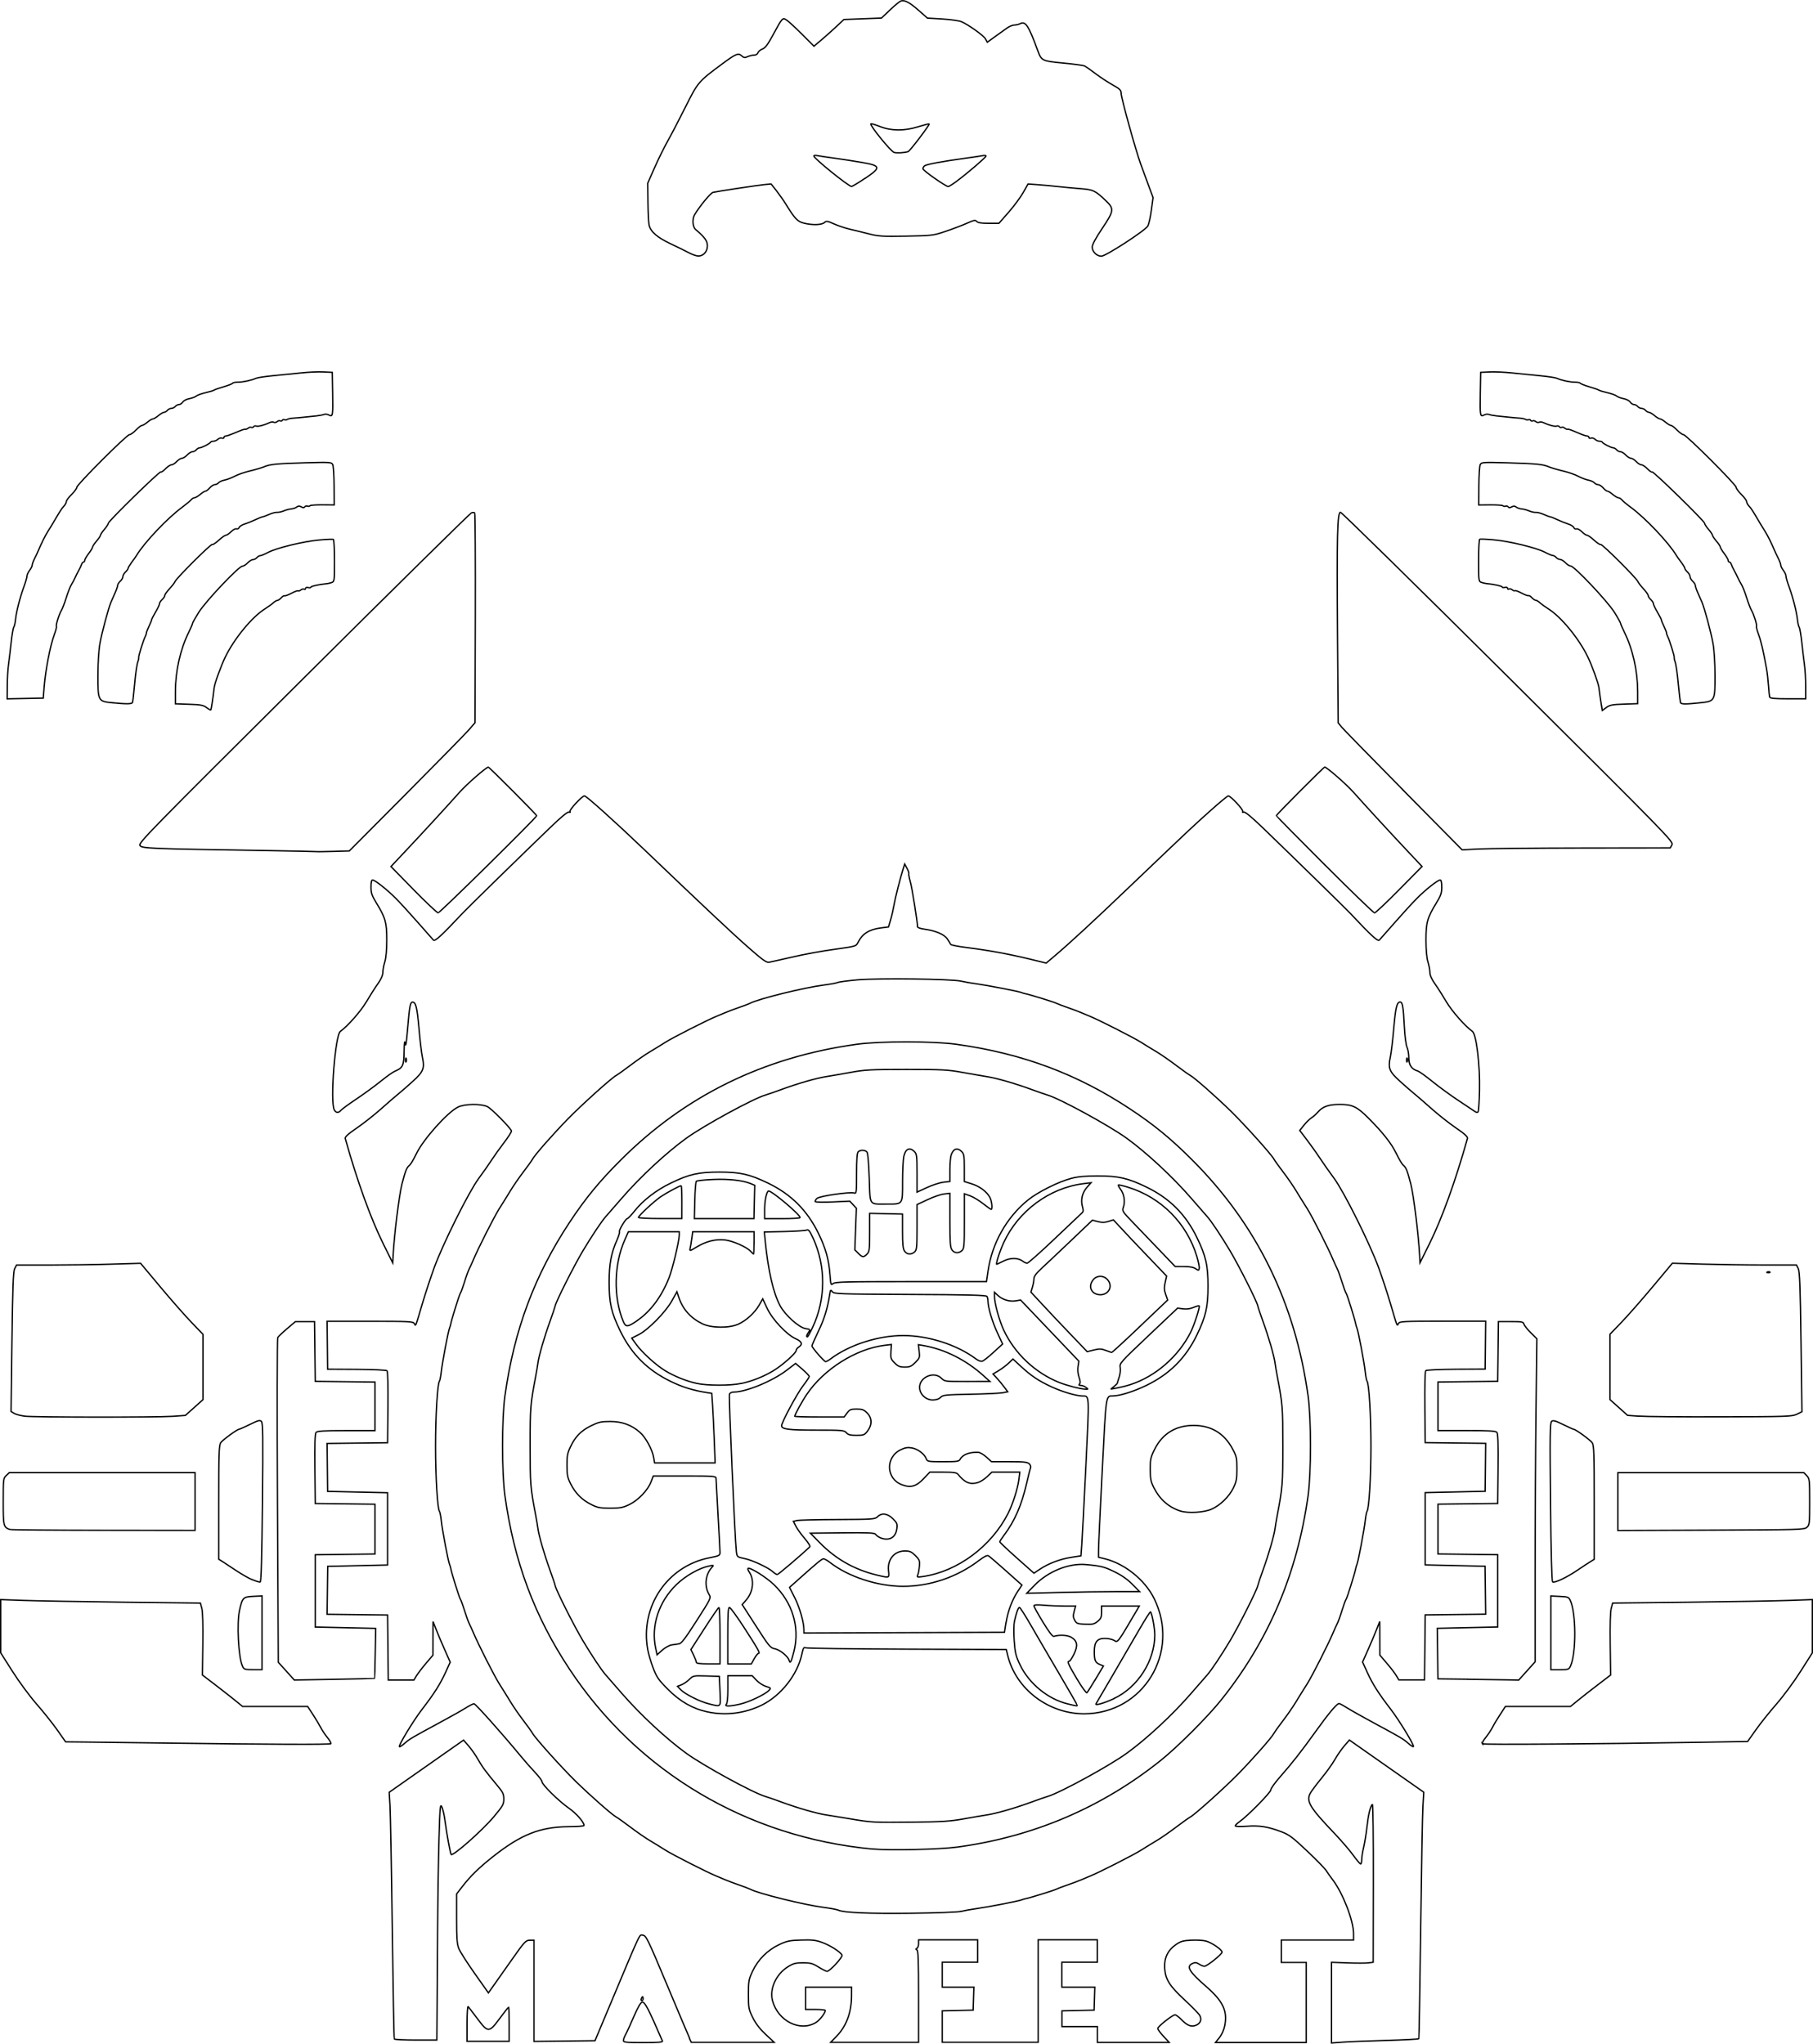 <?xml version="1.0" encoding="UTF-8" standalone="no"?>
<!-- Created with Inkscape (http://www.inkscape.org/) -->

<svg
   xmlns:dc="http://purl.org/dc/elements/1.1/"
   xmlns:cc="http://creativecommons.org/ns#"
   xmlns:rdf="http://www.w3.org/1999/02/22-rdf-syntax-ns#"
   xmlns:svg="http://www.w3.org/2000/svg"
   xmlns="http://www.w3.org/2000/svg"
   xmlns:sodipodi="http://sodipodi.sourceforge.net/DTD/sodipodi-0.dtd"
   xmlns:inkscape="http://www.inkscape.org/namespaces/inkscape"
   width="35.313mm"
   height="39.814mm"
   viewBox="0 0 35.313 39.814"
   version="1.1"
   id="svg1085"
   inkscape:version="0.92.5 (2060ec1f9f, 2020-04-08)"
   sodipodi:docname="guide-bar.svg">
  <defs
     id="defs1079" />
  <sodipodi:namedview
     id="base"
     pagecolor="#ffffff"
     bordercolor="#666666"
     borderopacity="1.0"
     inkscape:pageopacity="0.0"
     inkscape:pageshadow="2"
     inkscape:zoom="3.959798"
     inkscape:cx="46.543056"
     inkscape:cy="83.135573"
     inkscape:document-units="mm"
     inkscape:current-layer="layer1"
     showgrid="false"
     inkscape:window-width="1920"
     inkscape:window-height="1177"
     inkscape:window-x="1912"
     inkscape:window-y="-8"
     inkscape:window-maximized="1"
     fit-margin-top="0"
     fit-margin-left="0"
     fit-margin-right="0"
     fit-margin-bottom="0" />
  <g
     inkscape:label="Layer 1"
     inkscape:groupmode="layer"
     id="layer1"
     transform="translate(-88.177,-128.927)">
    <g
       id="g817">
      <path
         sodipodi:nodetypes="ccscccccccccccccsccccccsccccccccccccccccccccccccccccccccccccccccccsccccscccccccccccccscccscccccccccccscccsscsccccccccccccccccccccccccccsccscccccccccsscccscccccccccsccsccccccccccccccsccccccccccscccccccccccccccccccccccccccccccccccscccsccscscccccsccccccccccccccccsccccccccccsccccccccccccccccccccccccccccccccccccccccccccsccsccccccccccsccccccscccccsccccccccccccccccssccccccccccccccscccccccccscccccccccccccccccccccccccccccscccccccccsccccccccccccccssccccccccccccccccccccscccccccccccccccccccccsscccccscccccccscccccsccsccssssscccccccccccccccccccccccscccccccccccccccccccccccccccccccccccccccccscccccccccccccccccccccccccccccccccccscccccccscccssccccccccccccscccccccsccccccscscccccccsccscsccccccsccccccccccccccsccccccccccsccccccccccccccccccccccscccccccccccccscccsscccscccccsccsscccccsccccscscccscccccccccsccscccccccccccscscscccsccscsscccccsccccccccccccsccscccscsccscccscscsccccccsccccccccscsssccccscscsccccccccccccccccccsccccsccscccscscscsccccccccccccscscscscccccccccccccccccccsccccccccccscscsccccscscsccccccccsccccscccccccscsscscscscscsccccccccccccccccscccccccccccccccssscscscscscsccsccccccsccscccccccccccsccccccsccsccccccsccscscscscsccsscccccccccccsccccccccccccccccccccscscscscscsscscccccscscccccscscccccccccsccccccsccccscccccscccccccsccsccsscccccsscssccccccscsccccccccscccccscccccccsccccscccssccccccsccccccccccc"
         inkscape:connector-curvature="0"
         id="path4529"
         d="m 100.319,168.68 c 0,-0.022 0.02,-0.076 0.045,-0.122 0.025,-0.045 0.097,-0.203 0.16,-0.35 0.073,-0.169 0.132,-0.271 0.159,-0.277 0.053,-0.01 0.12,0.118 0.396,0.756 0.011,0.025 -0.073,0.032 -0.373,0.032 -0.332,0 -0.387,-0.006 -0.387,-0.04 z m 1.291,-0.043 c -0.021,-0.046 -0.22,-0.515 -0.441,-1.043 -0.374,-0.892 -0.407,-0.96 -0.469,-0.967 -0.074,-0.009 -0.018,-0.127 -0.644,1.364 l -0.29,0.691 -0.594,0.007 -0.594,0.007 v -0.986 -0.986 l -0.083,0.001 c -0.078,0.001 -0.101,0.026 -0.357,0.39 -0.151,0.214 -0.313,0.445 -0.361,0.512 l -0.087,0.123 -0.268,-0.379 c -0.147,-0.208 -0.287,-0.428 -0.31,-0.488 -0.034,-0.088 -0.042,-0.203 -0.042,-0.584 v -0.475 l 0.112,-0.145 c 0.156,-0.202 0.323,-0.366 0.592,-0.579 0.549,-0.435 0.922,-0.583 1.478,-0.588 0.165,-0.001 0.301,-0.011 0.301,-0.022 3.7e-4,-0.065 -0.15,-0.237 -0.3,-0.341 -0.198,-0.139 -0.519,-0.456 -0.519,-0.513 0,-0.021 -0.062,-0.104 -0.138,-0.184 -0.076,-0.08 -0.205,-0.227 -0.288,-0.328 -0.331,-0.403 -0.868,-1.005 -0.898,-1.006 -0.017,-7.9e-4 -0.092,0.037 -0.166,0.084 -0.074,0.047 -0.302,0.175 -0.506,0.285 -0.541,0.292 -0.582,0.316 -0.68,0.402 -0.049,0.043 -0.095,0.073 -0.102,0.066 -0.022,-0.022 0.271,-0.506 0.438,-0.723 0.24,-0.312 0.354,-0.492 0.458,-0.718 l 0.094,-0.207 -0.107,-0.241 c -0.059,-0.133 -0.134,-0.31 -0.167,-0.395 l -0.06,-0.154 -0.001,0.327 -0.001,0.327 -0.137,0.161 c -0.075,0.089 -0.158,0.198 -0.185,0.242 l -0.048,0.081 h -0.25 -0.25 l -0.007,-0.633 -0.007,-0.633 -0.589,-0.007 -0.589,-0.007 0.006,-0.467 0.006,-0.467 0.583,-0.013 0.583,-0.013 v -0.704 -0.704 l -0.584,-0.013 -0.584,-0.013 -0.005,-0.467 -0.005,-0.467 0.589,-0.007 0.589,-0.007 0.007,-0.689 c 0.004,-0.406 -0.003,-0.699 -0.017,-0.713 -0.013,-0.013 -0.276,-0.025 -0.591,-0.027 l -0.567,-0.003 -0.005,-0.467 -0.005,-0.467 0.837,1e-5 c 0.77,0 0.839,0.004 0.862,0.045 0.03,0.053 0.014,0.092 0.157,-0.39 0.058,-0.197 0.163,-0.514 0.232,-0.704 0.173,-0.472 0.674,-1.476 0.866,-1.735 0.084,-0.113 0.196,-0.272 0.249,-0.355 0.053,-0.082 0.164,-0.238 0.247,-0.346 0.083,-0.109 0.146,-0.209 0.141,-0.223 -0.022,-0.064 -0.391,-0.437 -0.468,-0.473 -0.128,-0.061 -0.449,-0.055 -0.577,0.01 -0.208,0.106 -0.672,0.627 -0.806,0.905 -0.05,0.104 -0.109,0.205 -0.131,0.223 -0.06,0.05 -0.081,0.101 -0.15,0.367 -0.056,0.217 -0.152,0.993 -0.174,1.41 l -0.007,0.128 -0.184,-0.371 c -0.244,-0.493 -0.507,-1.22 -0.74,-2.051 -0.009,-0.031 0.053,-0.087 0.225,-0.205 0.13,-0.089 0.347,-0.26 0.481,-0.38 0.134,-0.12 0.285,-0.25 0.334,-0.289 0.049,-0.039 0.173,-0.147 0.274,-0.239 0.21,-0.19 0.235,-0.254 0.188,-0.474 -0.016,-0.075 -0.046,-0.324 -0.066,-0.553 -0.037,-0.418 -0.061,-0.517 -0.125,-0.517 -0.046,0 -0.058,0.069 -0.097,0.525 -0.024,0.283 -0.037,0.357 -0.048,0.281 -0.011,-0.069 -0.017,-0.017 -0.02,0.155 -0.004,0.28 -0.023,0.319 -0.186,0.388 -0.037,0.016 -0.158,0.102 -0.269,0.192 -0.111,0.09 -0.323,0.245 -0.471,0.344 -0.148,0.099 -0.285,0.199 -0.304,0.222 -0.046,0.056 -0.098,0.053 -0.13,-0.008 -0.084,-0.156 0.017,-1.457 0.119,-1.53 0.144,-0.103 0.399,-0.393 0.507,-0.577 0.068,-0.116 0.168,-0.273 0.222,-0.349 0.064,-0.09 0.098,-0.167 0.098,-0.22 0,-0.045 0.017,-0.138 0.038,-0.207 0.024,-0.08 0.038,-0.234 0.038,-0.426 3.18e-4,-0.341 -0.025,-0.433 -0.2,-0.719 -0.091,-0.149 -0.107,-0.196 -0.107,-0.313 0,-0.088 0.011,-0.138 0.03,-0.138 0.047,0 0.295,0.197 0.462,0.367 0.085,0.086 0.275,0.295 0.424,0.464 0.148,0.169 0.283,0.322 0.3,0.34 0.029,0.032 0.156,-0.084 0.567,-0.522 0.098,-0.105 1.044,-1.03 1.693,-1.656 0.225,-0.218 0.353,-0.324 0.379,-0.314 0.024,0.009 0.032,0.004 0.021,-0.013 -0.018,-0.029 0.237,-0.305 0.282,-0.304 0.037,5.3e-4 0.604,0.51 1.165,1.047 1.144,1.094 1.699,1.617 2.022,1.901 0.284,0.25 0.357,0.302 0.409,0.293 0.035,-0.006 0.242,-0.053 0.46,-0.103 0.218,-0.051 0.585,-0.118 0.815,-0.149 0.417,-0.058 0.419,-0.058 0.457,-0.135 0.087,-0.171 0.217,-0.253 0.448,-0.282 l 0.146,-0.018 0.042,-0.143 c 0.023,-0.079 0.051,-0.204 0.064,-0.28 0.021,-0.129 0.123,-0.531 0.182,-0.718 l 0.027,-0.085 0.046,0.085 c 0.025,0.046 0.041,0.093 0.035,0.103 -0.006,0.01 0.007,0.079 0.028,0.154 0.033,0.112 0.14,0.781 0.141,0.88 2.6e-4,0.016 0.057,0.036 0.125,0.045 0.223,0.029 0.395,0.102 0.456,0.192 0.031,0.045 0.059,0.093 0.064,0.106 0.004,0.013 0.146,0.041 0.315,0.062 0.41,0.051 0.826,0.127 1.221,0.223 l 0.326,0.079 0.148,-0.125 c 0.314,-0.266 0.741,-0.66 1.504,-1.389 1.177,-1.124 1.176,-1.123 1.535,-1.445 0.183,-0.164 0.345,-0.298 0.359,-0.298 0.045,-6.3e-4 0.301,0.274 0.282,0.304 -0.011,0.017 -0.002,0.022 0.021,0.013 0.025,-0.01 0.153,0.096 0.379,0.314 0.649,0.627 1.595,1.552 1.693,1.656 0.411,0.438 0.538,0.554 0.567,0.522 0.017,-0.018 0.151,-0.171 0.3,-0.34 0.148,-0.169 0.339,-0.378 0.424,-0.464 0.167,-0.171 0.415,-0.367 0.462,-0.367 0.019,0 0.03,0.051 0.03,0.138 0,0.117 -0.016,0.165 -0.107,0.313 -0.175,0.287 -0.2,0.378 -0.2,0.719 2.5e-4,0.192 0.014,0.346 0.038,0.426 0.021,0.069 0.038,0.162 0.038,0.207 0,0.053 0.034,0.129 0.098,0.22 0.054,0.076 0.154,0.233 0.222,0.349 0.109,0.184 0.363,0.474 0.507,0.577 0.078,0.056 0.151,0.655 0.14,1.15 -0.005,0.221 -0.018,0.411 -0.029,0.421 -0.011,0.011 -0.035,0.008 -0.054,-0.005 -0.019,-0.014 -0.165,-0.111 -0.324,-0.216 -0.159,-0.105 -0.391,-0.275 -0.515,-0.376 -0.124,-0.101 -0.251,-0.192 -0.283,-0.202 -0.12,-0.036 -0.172,-0.114 -0.172,-0.255 0,-0.073 -0.016,-0.166 -0.035,-0.207 -0.021,-0.044 -0.043,-0.21 -0.053,-0.405 -0.02,-0.391 -0.035,-0.476 -0.081,-0.476 -0.064,0 -0.088,0.099 -0.125,0.517 -0.02,0.229 -0.05,0.478 -0.066,0.553 -0.048,0.22 -0.022,0.284 0.188,0.474 0.102,0.092 0.225,0.2 0.274,0.239 0.049,0.039 0.199,0.169 0.334,0.289 0.134,0.12 0.351,0.291 0.481,0.38 0.172,0.117 0.233,0.174 0.225,0.205 -0.234,0.831 -0.496,1.559 -0.74,2.051 l -0.184,0.371 -0.007,-0.128 c -0.022,-0.417 -0.117,-1.192 -0.174,-1.41 -0.069,-0.267 -0.09,-0.317 -0.15,-0.367 -0.022,-0.018 -0.08,-0.118 -0.131,-0.223 -0.094,-0.195 -0.262,-0.409 -0.545,-0.692 -0.219,-0.22 -0.312,-0.264 -0.556,-0.264 -0.217,0 -0.335,0.041 -0.427,0.15 -0.032,0.037 -0.087,0.087 -0.124,0.11 -0.037,0.024 -0.103,0.089 -0.148,0.145 l -0.081,0.102 0.133,0.174 c 0.073,0.096 0.19,0.259 0.259,0.364 0.069,0.105 0.194,0.282 0.277,0.394 0.191,0.258 0.693,1.263 0.865,1.734 0.07,0.19 0.174,0.507 0.232,0.704 0.143,0.483 0.127,0.443 0.157,0.39 0.023,-0.041 0.092,-0.045 0.862,-0.045 l 0.837,-10e-6 -0.005,0.467 -0.005,0.467 -0.567,0.003 c -0.315,0.002 -0.577,0.014 -0.591,0.027 -0.014,0.014 -0.021,0.307 -0.017,0.713 l 0.007,0.689 0.589,0.007 0.589,0.007 -0.005,0.467 -0.005,0.467 -0.584,0.013 -0.584,0.013 v 0.704 0.704 l 0.583,0.013 0.583,0.013 0.006,0.467 0.006,0.467 -0.589,0.007 -0.589,0.007 -0.007,0.633 -0.007,0.633 h -0.25 -0.25 l -0.048,-0.081 c -0.026,-0.045 -0.109,-0.154 -0.185,-0.242 l -0.137,-0.161 -0.001,-0.327 -0.001,-0.327 -0.06,0.154 c -0.033,0.084 -0.108,0.262 -0.167,0.395 l -0.107,0.241 0.094,0.207 c 0.103,0.226 0.218,0.406 0.458,0.718 0.166,0.217 0.46,0.701 0.438,0.723 -0.007,0.007 -0.053,-0.022 -0.102,-0.066 -0.098,-0.086 -0.139,-0.11 -0.68,-0.402 -0.204,-0.11 -0.432,-0.238 -0.506,-0.285 -0.074,-0.047 -0.146,-0.086 -0.16,-0.086 -0.043,0 -0.206,0.195 -0.458,0.547 -0.278,0.388 -0.456,0.614 -0.699,0.891 -0.095,0.108 -0.173,0.218 -0.173,0.245 0,0.049 -0.456,0.512 -0.608,0.618 -0.046,0.032 -0.083,0.068 -0.083,0.081 0,0.014 0.093,0.017 0.224,0.008 0.25,-0.018 0.412,0.008 0.677,0.109 0.149,0.057 0.215,0.106 0.499,0.375 0.18,0.17 0.346,0.341 0.369,0.378 0.023,0.038 0.081,0.119 0.128,0.181 0.199,0.261 0.406,0.797 0.406,1.051 v 0.123 h -0.703 -0.704 v 0.218 0.218 h 0.243 0.243 v 0.78 0.78 h -0.884 -0.884 l 0.077,-0.097 c 0.049,-0.061 0.087,-0.148 0.104,-0.235 0.054,-0.286 -0.035,-0.473 -0.363,-0.759 -0.333,-0.29 -0.393,-0.391 -0.265,-0.449 0.05,-0.023 0.076,-0.02 0.127,0.013 0.035,0.023 0.082,0.042 0.104,0.042 0.051,0 0.341,-0.232 0.344,-0.275 0.002,-0.044 -0.191,-0.18 -0.306,-0.214 -0.052,-0.016 -0.182,-0.024 -0.289,-0.019 -0.165,0.008 -0.21,0.021 -0.304,0.086 -0.161,0.112 -0.232,0.264 -0.218,0.465 0.016,0.218 0.093,0.339 0.399,0.623 0.139,0.129 0.267,0.261 0.284,0.293 0.042,0.079 0.013,0.155 -0.073,0.19 -0.092,0.038 -0.17,0.008 -0.285,-0.11 -0.049,-0.051 -0.105,-0.092 -0.123,-0.093 -0.049,-2.6e-4 -0.337,0.227 -0.337,0.266 0,0.018 0.05,0.087 0.111,0.152 l 0.111,0.119 h -0.699 -0.699 v -0.154 -0.154 h -0.345 -0.345 v -0.153 -0.153 l 0.313,-0.007 0.313,-0.007 0.007,-0.224 0.007,-0.224 h -0.321 -0.321 v -0.243 -0.243 h 0.345 0.345 v -0.218 -0.218 h -0.576 -0.576 v 0.998 0.998 h -0.934 -0.934 v -0.306 -0.306 l 0.301,-0.007 0.301,-0.007 0.007,-0.224 0.007,-0.224 h -0.308 -0.308 v -0.243 -0.243 h 0.345 0.345 v -0.218 -0.217 h -0.576 -0.576 v 0.075 c 0,0.041 -0.014,0.081 -0.032,0.09 -0.026,0.012 -0.026,0.018 0,0.03 0.025,0.011 0.032,0.219 0.032,0.908 v 0.893 h -0.856 -0.856 l 0.113,-0.116 c 0.193,-0.198 0.293,-0.466 0.294,-0.786 l 7.9e-4,-0.173 h -0.448 -0.448 v 0.217 0.218 h 0.192 c 0.106,0 0.192,0.009 0.192,0.019 -2.6e-4,0.05 -0.11,0.191 -0.183,0.235 -0.307,0.187 -0.736,-0.027 -0.844,-0.421 -0.064,-0.231 0.066,-0.52 0.299,-0.665 0.104,-0.065 0.148,-0.077 0.293,-0.077 0.148,0 0.188,0.011 0.304,0.083 0.074,0.046 0.148,0.083 0.165,0.083 0.054,0 0.306,-0.274 0.291,-0.315 -0.023,-0.06 -0.238,-0.197 -0.397,-0.252 -0.116,-0.041 -0.195,-0.049 -0.401,-0.042 -0.226,0.007 -0.278,0.018 -0.429,0.09 -0.223,0.106 -0.408,0.29 -0.513,0.513 -0.076,0.162 -0.082,0.19 -0.082,0.455 0,0.267 0.005,0.291 0.084,0.452 0.058,0.117 0.135,0.218 0.25,0.326 l 0.167,0.156 h -0.807 -0.807 l -0.039,-0.083 z m 5.286,-2.475 c 0.063,-0.015 0.202,-0.04 0.307,-0.054 0.217,-0.03 0.812,-0.145 0.87,-0.169 0.021,-0.009 0.056,-0.019 0.077,-0.023 0.079,-0.014 0.56,-0.163 0.606,-0.187 0.026,-0.014 0.122,-0.05 0.213,-0.081 0.091,-0.031 0.218,-0.079 0.281,-0.106 0.063,-0.027 0.138,-0.059 0.166,-0.07 0.159,-0.063 0.844,-0.411 0.985,-0.501 0.091,-0.058 0.232,-0.144 0.311,-0.191 0.08,-0.047 0.245,-0.162 0.368,-0.255 0.123,-0.093 0.249,-0.183 0.281,-0.201 0.095,-0.052 0.67,-0.57 0.936,-0.842 0.289,-0.296 0.648,-0.703 0.694,-0.789 0.018,-0.033 0.098,-0.145 0.178,-0.249 0.08,-0.104 0.194,-0.269 0.253,-0.367 0.059,-0.098 0.155,-0.252 0.214,-0.344 0.099,-0.155 0.416,-0.781 0.512,-1.011 0.023,-0.056 0.058,-0.131 0.076,-0.166 0.018,-0.035 0.06,-0.15 0.092,-0.256 0.033,-0.106 0.069,-0.205 0.081,-0.22 0.02,-0.026 0.171,-0.511 0.187,-0.599 0.004,-0.021 0.014,-0.056 0.023,-0.077 0.027,-0.066 0.141,-0.671 0.16,-0.844 0.01,-0.091 0.026,-0.178 0.037,-0.192 0.039,-0.051 0.076,-0.663 0.076,-1.267 0,-0.604 -0.037,-1.216 -0.076,-1.267 -0.011,-0.014 -0.028,-0.1 -0.037,-0.192 -0.018,-0.174 -0.133,-0.778 -0.16,-0.844 -0.009,-0.021 -0.019,-0.056 -0.023,-0.077 -0.016,-0.088 -0.167,-0.573 -0.187,-0.599 -0.012,-0.015 -0.048,-0.114 -0.081,-0.22 -0.033,-0.106 -0.074,-0.221 -0.092,-0.256 -0.018,-0.035 -0.052,-0.11 -0.076,-0.166 -0.096,-0.23 -0.412,-0.855 -0.512,-1.011 -0.059,-0.091 -0.155,-0.246 -0.214,-0.344 -0.059,-0.098 -0.173,-0.263 -0.253,-0.367 -0.08,-0.104 -0.16,-0.216 -0.178,-0.249 -0.052,-0.095 -0.568,-0.669 -0.842,-0.937 -0.293,-0.286 -0.703,-0.647 -0.788,-0.694 -0.033,-0.018 -0.159,-0.108 -0.282,-0.201 -0.123,-0.093 -0.288,-0.207 -0.368,-0.255 -0.08,-0.047 -0.22,-0.133 -0.311,-0.191 -0.142,-0.09 -0.827,-0.438 -0.985,-0.501 -0.028,-0.011 -0.103,-0.043 -0.166,-0.07 -0.063,-0.027 -0.19,-0.075 -0.281,-0.106 -0.091,-0.031 -0.187,-0.068 -0.213,-0.081 -0.045,-0.024 -0.527,-0.173 -0.606,-0.187 -0.021,-0.004 -0.056,-0.014 -0.077,-0.023 -0.058,-0.024 -0.653,-0.139 -0.87,-0.169 -0.106,-0.014 -0.244,-0.038 -0.307,-0.053 -0.179,-0.043 -1.612,-0.06 -2.016,-0.025 -0.19,0.017 -0.364,0.04 -0.386,0.051 -0.022,0.012 -0.146,0.034 -0.275,0.051 -0.38,0.048 -1.272,0.269 -1.434,0.355 -0.026,0.014 -0.122,0.05 -0.213,0.081 -0.091,0.031 -0.218,0.079 -0.281,0.106 -0.063,0.027 -0.138,0.059 -0.166,0.07 -0.159,0.063 -0.844,0.411 -0.985,0.501 -0.091,0.058 -0.232,0.144 -0.311,0.191 -0.08,0.047 -0.245,0.162 -0.368,0.255 -0.123,0.093 -0.249,0.183 -0.281,0.201 -0.095,0.052 -0.67,0.57 -0.936,0.842 -0.289,0.296 -0.648,0.703 -0.694,0.789 -0.018,0.033 -0.098,0.145 -0.178,0.249 -0.08,0.104 -0.194,0.27 -0.253,0.367 -0.059,0.098 -0.155,0.252 -0.214,0.344 -0.099,0.155 -0.416,0.781 -0.512,1.011 -0.023,0.056 -0.058,0.131 -0.076,0.166 -0.018,0.035 -0.06,0.15 -0.092,0.256 -0.033,0.106 -0.069,0.204 -0.081,0.22 -0.02,0.026 -0.171,0.511 -0.187,0.599 -0.004,0.021 -0.014,0.056 -0.023,0.077 -0.027,0.066 -0.141,0.671 -0.16,0.844 -0.01,0.091 -0.026,0.178 -0.037,0.192 -0.039,0.051 -0.076,0.663 -0.076,1.267 0,0.604 0.037,1.216 0.076,1.267 0.011,0.014 0.028,0.1 0.037,0.192 0.018,0.174 0.133,0.778 0.16,0.844 0.009,0.021 0.019,0.056 0.023,0.077 0.016,0.088 0.167,0.573 0.187,0.599 0.012,0.015 0.048,0.114 0.081,0.22 0.033,0.106 0.074,0.221 0.092,0.256 0.018,0.035 0.052,0.11 0.076,0.166 0.096,0.23 0.412,0.855 0.512,1.011 0.058,0.091 0.155,0.246 0.214,0.344 0.059,0.098 0.173,0.263 0.253,0.367 0.08,0.104 0.16,0.216 0.178,0.249 0.052,0.095 0.568,0.669 0.842,0.937 0.293,0.286 0.703,0.647 0.788,0.694 0.033,0.018 0.159,0.108 0.282,0.201 0.123,0.093 0.288,0.207 0.368,0.255 0.08,0.047 0.22,0.133 0.311,0.191 0.142,0.09 0.827,0.438 0.985,0.501 0.028,0.011 0.103,0.043 0.166,0.07 0.063,0.027 0.19,0.075 0.281,0.106 0.091,0.031 0.187,0.068 0.213,0.081 0.161,0.086 1.051,0.306 1.434,0.356 0.129,0.017 0.257,0.04 0.285,0.053 0.112,0.05 0.578,0.07 1.407,0.061 0.505,-0.005 0.918,-0.021 0.985,-0.037 z m 7.216,1.779 v -0.787 l 0.313,0.012 c 0.172,0.006 0.355,0.006 0.406,-5.3e-4 l 0.092,-0.012 0.003,-1.55 c 0.002,-0.871 -0.007,-1.54 -0.019,-1.526 -0.041,0.044 -0.078,0.201 -0.105,0.439 -0.015,0.13 -0.043,0.308 -0.064,0.397 -0.021,0.088 -0.038,0.198 -0.038,0.243 -2.6e-4,0.046 -0.01,0.083 -0.021,0.083 -0.011,0 -0.077,-0.078 -0.146,-0.173 -0.069,-0.095 -0.23,-0.282 -0.357,-0.416 -0.49,-0.513 -0.563,-0.635 -0.477,-0.791 0.023,-0.042 0.12,-0.172 0.216,-0.289 0.096,-0.117 0.214,-0.281 0.262,-0.366 0.048,-0.085 0.131,-0.204 0.185,-0.267 l 0.098,-0.113 0.724,0.508 0.724,0.508 -0.016,0.27 c -0.009,0.149 -0.028,1.226 -0.043,2.394 -0.015,1.168 -0.032,2.13 -0.037,2.139 -0.005,0.009 -0.289,0.023 -0.631,0.033 -0.342,0.009 -0.722,0.025 -0.845,0.034 l -0.224,0.016 v -0.787 z m -16.838,0.403 c 0,-0.193 0.01,-0.34 0.022,-0.326 0.012,0.013 0.093,0.119 0.18,0.235 0.208,0.277 0.225,0.277 0.435,-0.006 0.089,-0.12 0.166,-0.218 0.172,-0.218 0.006,0 0.011,0.15 0.011,0.333 V 168.694 H 97.683 97.274 Z m -1.417,0.305 c -0.007,-0.011 -0.025,-0.975 -0.04,-2.143 -0.015,-1.168 -0.035,-2.245 -0.043,-2.394 l -0.016,-0.27 0.724,-0.508 0.724,-0.508 0.098,0.113 c 0.054,0.062 0.134,0.176 0.178,0.254 0.086,0.152 0.162,0.255 0.373,0.507 0.118,0.141 0.135,0.175 0.135,0.274 0,0.103 -0.017,0.133 -0.198,0.349 -0.226,0.269 -0.803,0.778 -0.829,0.73 -0.018,-0.034 -0.083,-0.392 -0.121,-0.67 -0.013,-0.099 -0.04,-0.214 -0.059,-0.256 -0.031,-0.068 -0.037,2.6e-4 -0.055,0.601 -0.011,0.373 -0.024,1.167 -0.028,1.766 -0.004,0.598 -0.009,1.332 -0.011,1.631 l -0.004,0.544 h -0.408 c -0.224,0 -0.413,-0.009 -0.42,-0.02 z m 4.811,-0.786 c 0.008,-0.021 0.019,-0.038 0.025,-0.038 0.005,0 0.01,0.017 0.01,0.038 0,0.021 -0.011,0.038 -0.025,0.038 -0.014,0 -0.018,-0.017 -0.01,-0.038 z m -9.139,-4.978 c -0.704,-0.009 -1.458,-0.019 -1.677,-0.021 l -0.397,-0.004 -0.163,-0.232 c -0.09,-0.127 -0.271,-0.355 -0.403,-0.505 -0.132,-0.151 -0.343,-0.437 -0.469,-0.636 l -0.23,-0.362 v -0.518 -0.518 l 0.454,0.016 c 0.25,0.009 1.125,0.024 1.945,0.034 l 1.491,0.017 0.028,0.104 c 0.018,0.065 0.025,0.324 0.02,0.701 l -0.008,0.597 0.242,0.185 c 0.133,0.102 0.309,0.24 0.391,0.306 l 0.148,0.121 h 0.634 0.634 l 0.105,0.16 c 0.057,0.088 0.124,0.2 0.149,0.249 0.024,0.049 0.083,0.137 0.13,0.195 0.047,0.058 0.078,0.113 0.069,0.122 -0.018,0.018 -1.217,0.014 -3.091,-0.011 z m 25.52,0.014 c -0.01,-0.011 0.02,-0.067 0.067,-0.125 0.047,-0.058 0.105,-0.146 0.13,-0.195 0.024,-0.049 0.091,-0.162 0.149,-0.249 l 0.104,-0.16 h 0.634 0.634 l 0.148,-0.121 c 0.082,-0.067 0.257,-0.204 0.391,-0.306 l 0.242,-0.185 -0.008,-0.597 c -0.005,-0.377 0.002,-0.635 0.02,-0.701 l 0.028,-0.104 1.491,-0.017 c 0.82,-0.009 1.695,-0.025 1.945,-0.034 l 0.454,-0.016 v 0.518 0.518 l -0.23,0.362 c -0.126,0.199 -0.337,0.485 -0.469,0.636 -0.132,0.151 -0.312,0.376 -0.401,0.502 l -0.161,0.228 -0.963,0.016 c -1.901,0.032 -4.187,0.048 -4.205,0.029 z m -23.296,-1.418 -0.156,-0.172 -0.016,-3.143 c -0.009,-1.729 -0.006,-3.16 0.005,-3.181 0.012,-0.021 0.094,-0.099 0.183,-0.175 l 0.162,-0.137 h 0.186 0.186 l 0.007,0.582 0.007,0.582 0.582,0.007 0.582,0.007 v 0.473 0.473 h -0.56 c -0.443,0 -0.566,0.007 -0.589,0.035 -0.021,0.025 -0.027,0.234 -0.022,0.71 l 0.007,0.675 0.582,0.007 0.582,0.007 v 0.485 0.485 l -0.582,0.007 -0.582,0.007 v 0.704 0.704 l 0.589,0.013 0.589,0.013 -0.009,0.486 c -0.005,0.267 -0.011,0.487 -0.013,0.489 -0.002,0.002 -0.355,0.009 -0.784,0.017 l -0.78,0.014 z m 23.013,0.158 -0.582,-0.007 -0.005,-0.409 c -0.003,-0.225 -0.006,-0.446 -0.006,-0.492 l -0.002,-0.083 0.589,-0.013 0.589,-0.013 v -0.704 -0.704 l -0.582,-0.007 -0.582,-0.007 v -0.485 -0.485 l 0.582,-0.007 0.582,-0.007 0.007,-0.675 c 0.005,-0.477 -0.002,-0.685 -0.022,-0.71 -0.023,-0.028 -0.146,-0.035 -0.589,-0.035 h -0.56 v -0.473 -0.473 l 0.582,-0.007 0.582,-0.007 0.007,-0.582 0.007,-0.582 h 0.241 c 0.22,0 0.242,0.005 0.257,0.052 0.009,0.029 0.069,0.104 0.134,0.168 l 0.117,0.116 -0.017,1.4 c -0.009,0.77 -0.017,2.186 -0.017,3.146 v 1.746 l -0.16,0.178 -0.16,0.178 -0.205,-0.004 c -0.113,-0.002 -0.467,-0.008 -0.787,-0.012 z m -23.867,-0.256 c -0.079,-0.171 -0.113,-0.839 -0.056,-1.09 0.055,-0.243 0.071,-0.259 0.266,-0.268 l 0.172,-0.008 v 0.718 0.718 h -0.175 c -0.166,0 -0.177,-0.004 -0.207,-0.07 z m 25.485,-0.647 v -0.718 l 0.172,0.008 c 0.158,0.007 0.175,0.013 0.205,0.076 0.117,0.244 0.12,1.033 0.005,1.282 -0.031,0.067 -0.042,0.07 -0.207,0.07 h -0.175 z m -25.301,-1.037 c -0.074,-0.033 -0.218,-0.116 -0.32,-0.185 -0.102,-0.069 -0.218,-0.145 -0.256,-0.169 l -0.07,-0.043 v -1.107 c 0,-0.961 0.005,-1.114 0.04,-1.164 0.039,-0.055 0.322,-0.262 0.36,-0.262 0.01,0 0.104,-0.042 0.208,-0.093 0.162,-0.08 0.194,-0.088 0.224,-0.058 0.029,0.03 0.033,0.288 0.02,1.576 -0.011,1.078 -0.024,1.544 -0.043,1.551 -0.015,0.006 -0.088,-0.016 -0.162,-0.048 z m 25.335,0.044 c -0.017,-0.011 -0.031,-0.554 -0.041,-1.557 -0.013,-1.318 -0.01,-1.544 0.022,-1.57 0.029,-0.024 0.075,-0.012 0.224,0.062 0.103,0.051 0.196,0.093 0.206,0.093 0.037,0 0.321,0.206 0.36,0.262 0.035,0.049 0.04,0.203 0.04,1.164 v 1.107 l -0.07,0.043 c -0.039,0.023 -0.154,0.099 -0.256,0.168 -0.212,0.144 -0.446,0.254 -0.484,0.229 z m -30.05,-1.02 c -0.123,-0.045 -0.128,-0.067 -0.128,-0.544 0,-0.44 0.002,-0.454 0.059,-0.508 l 0.059,-0.056 h 1.809 1.809 v 0.563 0.563 l -1.785,-0.002 c -0.982,-10e-4 -1.802,-0.008 -1.823,-0.016 z m 31.321,-0.544 v -0.563 h 1.812 1.812 l 0.056,0.059 c 0.053,0.056 0.056,0.082 0.056,0.508 0,0.424 -0.003,0.451 -0.054,0.497 -0.052,0.047 -0.125,0.049 -1.868,0.056 l -1.814,0.007 z M 88.65,156.514 c -0.078,-0.01 -0.167,-0.034 -0.199,-0.054 l -0.058,-0.036 0.017,-1.356 c 0.014,-1.08 0.024,-1.371 0.053,-1.427 l 0.036,-0.07 h 0.635 c 0.349,0 0.893,-0.007 1.208,-0.017 l 0.573,-0.017 0.383,0.458 c 0.21,0.252 0.484,0.563 0.608,0.692 l 0.225,0.234 -1.6e-5,0.636 -1.2e-5,0.636 -0.172,0.154 -0.172,0.154 -0.244,0.017 c -0.329,0.022 -2.715,0.02 -2.893,-0.003 z m 31.448,0.002 -0.219,-0.016 -0.172,-0.154 -0.172,-0.154 -1e-5,-0.636 -2e-5,-0.636 0.225,-0.234 c 0.124,-0.129 0.397,-0.44 0.608,-0.692 l 0.383,-0.458 0.574,0.017 c 0.315,0.009 0.859,0.017 1.208,0.017 h 0.635 l 0.035,0.07 c 0.028,0.056 0.039,0.347 0.053,1.43 l 0.018,1.359 -0.097,0.048 c -0.091,0.045 -0.18,0.048 -1.479,0.051 -0.76,0.002 -1.48,-0.004 -1.6,-0.013 z m 2.553,-2.808 c -0.008,-0.009 -0.031,-0.009 -0.049,-0.002 -0.02,0.008 -0.014,0.014 0.015,0.015 0.027,0.001 0.042,-0.005 0.034,-0.013 z m -26.576,-4.13 c 0,-0.035 0.006,-0.05 0.013,-0.032 0.007,0.018 0.007,0.046 0,0.064 -0.007,0.018 -0.013,0.003 -0.013,-0.032 z m 19.499,0 c 0,-0.035 0.006,-0.05 0.013,-0.032 0.007,0.018 0.007,0.046 0,0.064 -0.007,0.018 -0.013,0.003 -0.013,-0.032 z m -19.342,-3.32 -0.44,-0.45 0.312,-0.332 c 0.334,-0.355 0.781,-0.842 1.025,-1.116 0.137,-0.155 0.519,-0.488 0.559,-0.488 0.02,-1.3e-4 0.942,0.926 0.942,0.946 0,0.035 -1.886,1.894 -1.919,1.892 -0.021,-0.001 -0.236,-0.204 -0.479,-0.452 z m 17.745,-0.487 c -0.517,-0.517 -0.94,-0.947 -0.94,-0.954 0,-0.02 0.923,-0.946 0.942,-0.946 0.04,2.6e-4 0.421,0.333 0.559,0.488 0.244,0.274 0.691,0.761 1.025,1.116 l 0.312,0.332 -0.446,0.452 c -0.245,0.249 -0.461,0.452 -0.479,0.452 -0.018,0 -0.456,-0.423 -0.973,-0.941 z m -19.64,-0.254 c -0.01,-0.002 -0.422,-0.011 -0.914,-0.019 -2.371,-0.038 -2.484,-0.043 -2.52,-0.101 -0.031,-0.05 0.171,-0.257 3.188,-3.258 1.772,-1.763 3.243,-3.212 3.268,-3.221 0.026,-0.009 0.054,-0.008 0.064,10e-4 0.009,0.01 0.015,0.933 0.012,2.052 l -0.006,2.035 -0.113,0.132 c -0.062,0.072 -0.613,0.634 -1.224,1.249 l -1.111,1.117 -0.312,0.009 c -0.172,0.005 -0.321,0.007 -0.331,0.004 z m 21.177,-1.192 c -0.629,-0.637 -1.173,-1.194 -1.208,-1.237 l -0.064,-0.079 -0.013,-1.7 c -0.014,-1.958 -0.004,-2.404 0.058,-2.402 0.022,5.6e-4 1.492,1.444 3.265,3.208 3.126,3.11 3.223,3.209 3.191,3.269 l -0.033,0.061 -1.707,0.002 c -0.939,0.001 -1.851,0.01 -2.027,0.019 l -0.32,0.017 -1.144,-1.158 z m -23.315,-1.615 c -0.061,-0.046 -0.115,-0.056 -0.339,-0.063 l -0.267,-0.009 2.54e-4,-0.234 c 3.44e-4,-0.402 0.095,-0.825 0.258,-1.156 0.042,-0.085 0.076,-0.163 0.075,-0.175 -2.54e-4,-0.012 0.054,-0.109 0.121,-0.216 0.134,-0.216 0.782,-0.901 0.852,-0.901 0.023,0 0.069,-0.029 0.102,-0.064 0.033,-0.035 0.08,-0.064 0.104,-0.064 0.024,0 0.058,-0.017 0.075,-0.038 0.018,-0.021 0.047,-0.038 0.066,-0.038 0.019,0 0.088,-0.029 0.154,-0.064 0.162,-0.086 0.683,-0.213 0.995,-0.242 0.14,-0.013 0.264,-0.018 0.275,-0.011 0.011,0.007 0.021,0.195 0.021,0.418 0,0.397 -0.001,0.405 -0.058,0.424 -0.032,0.011 -0.081,0.021 -0.109,0.023 -0.121,0.009 -0.294,0.048 -0.294,0.067 0,0.011 -0.023,0.014 -0.051,0.007 -0.03,-0.008 -0.051,-7.9e-4 -0.051,0.017 0,0.017 -0.012,0.023 -0.027,0.014 -0.015,-0.009 -0.044,-0.002 -0.065,0.015 -0.021,0.017 -0.044,0.025 -0.052,0.017 -0.008,-0.008 -0.067,0.013 -0.13,0.047 -0.064,0.034 -0.125,0.056 -0.135,0.05 -0.01,-0.007 -0.04,0.011 -0.065,0.039 -0.025,0.028 -0.059,0.051 -0.075,0.051 -0.016,0 -0.053,0.022 -0.081,0.048 -0.028,0.026 -0.103,0.08 -0.165,0.119 -0.248,0.156 -0.594,0.577 -0.767,0.933 -0.084,0.173 -0.208,0.514 -0.218,0.601 -0.029,0.241 -0.057,0.425 -0.066,0.433 -0.005,0.005 -0.042,-0.016 -0.082,-0.046 z m 27.173,-0.023 c -0.02,-0.126 -0.041,-0.279 -0.052,-0.365 -0.011,-0.087 -0.134,-0.429 -0.218,-0.601 -0.172,-0.356 -0.518,-0.777 -0.767,-0.933 -0.062,-0.039 -0.136,-0.093 -0.165,-0.119 -0.028,-0.026 -0.065,-0.048 -0.081,-0.048 -0.016,0 -0.05,-0.023 -0.075,-0.051 -0.025,-0.028 -0.054,-0.045 -0.065,-0.039 -0.011,0.007 -0.071,-0.016 -0.135,-0.05 -0.064,-0.034 -0.122,-0.055 -0.13,-0.047 -0.008,0.008 -0.032,3.5e-4 -0.052,-0.017 -0.021,-0.017 -0.05,-0.024 -0.065,-0.015 -0.015,0.009 -0.027,0.003 -0.027,-0.014 0,-0.018 -0.021,-0.025 -0.051,-0.017 -0.028,0.007 -0.051,0.004 -0.051,-0.007 0,-0.019 -0.173,-0.058 -0.294,-0.067 -0.028,-0.002 -0.077,-0.012 -0.109,-0.023 -0.057,-0.019 -0.058,-0.027 -0.058,-0.424 0,-0.223 0.009,-0.411 0.021,-0.418 0.011,-0.007 0.135,-0.002 0.275,0.011 0.311,0.029 0.833,0.156 0.995,0.242 0.066,0.035 0.135,0.064 0.154,0.064 0.019,0 0.048,0.017 0.066,0.038 0.018,0.021 0.051,0.038 0.075,0.038 0.024,0 0.071,0.029 0.104,0.064 0.033,0.035 0.079,0.064 0.102,0.064 0.07,0 0.717,0.685 0.852,0.901 0.067,0.107 0.121,0.205 0.121,0.216 -2.5e-4,0.012 0.034,0.09 0.075,0.175 0.163,0.33 0.257,0.754 0.258,1.156 l 2.6e-4,0.234 -0.267,0.009 c -0.228,0.007 -0.278,0.017 -0.344,0.066 l -0.078,0.058 -0.013,-0.083 z m -29.018,-0.07 c -0.265,-0.027 -0.271,-0.039 -0.27,-0.534 2.78e-4,-0.238 0.016,-0.489 0.039,-0.618 0.035,-0.203 0.166,-0.69 0.215,-0.806 0.012,-0.028 0.046,-0.106 0.076,-0.172 0.03,-0.067 0.054,-0.137 0.054,-0.156 0,-0.019 0.023,-0.056 0.051,-0.081 0.028,-0.025 0.051,-0.066 0.051,-0.09 0,-0.024 0.023,-0.064 0.051,-0.09 0.028,-0.025 0.051,-0.057 0.051,-0.071 0,-0.013 0.032,-0.066 0.07,-0.118 0.039,-0.051 0.082,-0.112 0.096,-0.136 0.151,-0.25 0.597,-0.722 0.883,-0.933 0.077,-0.057 0.156,-0.123 0.176,-0.146 0.019,-0.023 0.05,-0.042 0.068,-0.042 0.018,0 0.068,-0.029 0.109,-0.064 0.042,-0.035 0.089,-0.064 0.104,-0.064 0.016,0 0.053,-0.029 0.084,-0.064 0.031,-0.035 0.075,-0.064 0.099,-0.064 0.024,0 0.057,-0.016 0.073,-0.036 0.016,-0.02 0.068,-0.043 0.116,-0.052 0.047,-0.009 0.136,-0.043 0.197,-0.075 0.061,-0.033 0.198,-0.08 0.303,-0.105 0.106,-0.025 0.226,-0.061 0.269,-0.079 0.115,-0.05 0.258,-0.064 0.81,-0.079 0.47,-0.013 0.505,-0.011 0.528,0.033 0.014,0.026 0.026,0.214 0.027,0.418 l 0.002,0.371 -0.23,-0.002 c -0.127,-0.001 -0.236,0.007 -0.243,0.018 -0.007,0.011 -0.028,0.014 -0.048,0.007 -0.019,-0.007 -0.043,-0.001 -0.052,0.014 -0.012,0.019 -0.032,0.019 -0.068,-2e-5 -0.037,-0.02 -0.061,-0.019 -0.088,0.003 -0.02,0.017 -0.068,0.033 -0.107,0.037 -0.039,0.004 -0.105,0.021 -0.147,0.039 -0.042,0.018 -0.1,0.03 -0.129,0.028 -0.029,-0.003 -0.098,0.015 -0.154,0.04 -0.056,0.025 -0.113,0.046 -0.127,0.047 -0.014,8.4e-4 -0.077,0.026 -0.141,0.056 -0.063,0.03 -0.157,0.068 -0.209,0.084 -0.052,0.016 -0.101,0.047 -0.109,0.069 -0.008,0.022 -0.032,0.034 -0.051,0.026 -0.02,-0.008 -0.067,0.017 -0.105,0.055 -0.038,0.038 -0.084,0.069 -0.102,0.069 -0.018,1.8e-4 -0.08,0.044 -0.138,0.097 -0.058,0.053 -0.115,0.091 -0.127,0.083 -0.025,-0.016 -0.696,0.654 -0.724,0.721 -0.01,0.025 -0.059,0.088 -0.109,0.142 -0.05,0.054 -0.091,0.112 -0.091,0.13 0,0.018 -0.023,0.054 -0.051,0.079 -0.028,0.025 -0.051,0.061 -0.051,0.08 0,0.018 -0.035,0.092 -0.077,0.163 -0.042,0.072 -0.077,0.139 -0.077,0.15 0,0.011 -0.023,0.067 -0.051,0.126 -0.028,0.058 -0.051,0.118 -0.051,0.133 0,0.015 -0.011,0.047 -0.024,0.072 -0.034,0.062 -0.132,0.379 -0.126,0.406 0.003,0.012 -0.002,0.04 -0.01,0.061 -0.026,0.067 -0.048,0.21 -0.074,0.499 -0.014,0.155 -0.03,0.296 -0.036,0.313 -0.01,0.035 -0.113,0.036 -0.406,0.007 z m 30.553,-0.007 c -0.005,-0.018 -0.021,-0.159 -0.036,-0.313 -0.027,-0.289 -0.048,-0.432 -0.074,-0.499 -0.008,-0.021 -0.013,-0.048 -0.01,-0.061 0.006,-0.027 -0.092,-0.344 -0.126,-0.406 -0.013,-0.024 -0.024,-0.057 -0.024,-0.072 0,-0.015 -0.023,-0.075 -0.051,-0.133 -0.028,-0.058 -0.051,-0.115 -0.051,-0.126 0,-0.011 -0.035,-0.078 -0.077,-0.15 -0.042,-0.072 -0.077,-0.145 -0.077,-0.163 0,-0.018 -0.023,-0.054 -0.051,-0.08 -0.028,-0.025 -0.051,-0.061 -0.051,-0.079 0,-0.018 -0.041,-0.077 -0.091,-0.13 -0.05,-0.054 -0.099,-0.117 -0.109,-0.142 -0.027,-0.068 -0.698,-0.737 -0.724,-0.721 -0.012,0.007 -0.069,-0.03 -0.127,-0.083 -0.058,-0.053 -0.12,-0.097 -0.138,-0.097 -0.018,-1.8e-4 -0.064,-0.031 -0.102,-0.069 -0.038,-0.038 -0.085,-0.063 -0.105,-0.055 -0.02,0.008 -0.043,-0.004 -0.051,-0.026 -0.008,-0.022 -0.057,-0.053 -0.109,-0.069 -0.051,-0.016 -0.146,-0.054 -0.209,-0.084 -0.063,-0.03 -0.127,-0.055 -0.141,-0.056 -0.014,-8.5e-4 -0.071,-0.022 -0.127,-0.047 -0.056,-0.025 -0.125,-0.043 -0.154,-0.04 -0.029,0.003 -0.086,-0.01 -0.129,-0.028 -0.042,-0.018 -0.109,-0.036 -0.147,-0.039 -0.039,-0.004 -0.087,-0.02 -0.107,-0.037 -0.027,-0.022 -0.051,-0.023 -0.088,-0.003 -0.036,0.019 -0.056,0.019 -0.068,2e-5 -0.009,-0.015 -0.033,-0.021 -0.052,-0.014 -0.019,0.007 -0.041,0.004 -0.048,-0.007 -0.007,-0.011 -0.116,-0.019 -0.243,-0.018 l -0.23,0.002 0.002,-0.371 c 7.9e-4,-0.204 0.013,-0.392 0.027,-0.418 0.023,-0.044 0.058,-0.046 0.528,-0.033 0.553,0.015 0.695,0.029 0.81,0.079 0.042,0.018 0.163,0.054 0.269,0.079 0.106,0.025 0.242,0.072 0.303,0.105 0.061,0.033 0.15,0.066 0.197,0.075 0.047,0.009 0.1,0.032 0.116,0.052 0.016,0.02 0.049,0.036 0.073,0.036 0.024,0 0.069,0.029 0.099,0.064 0.031,0.035 0.068,0.064 0.084,0.064 0.016,0 0.063,0.029 0.104,0.064 0.042,0.035 0.091,0.064 0.109,0.064 0.018,0 0.049,0.019 0.068,0.042 0.019,0.023 0.098,0.089 0.176,0.146 0.286,0.211 0.732,0.683 0.883,0.933 0.014,0.023 0.057,0.085 0.096,0.136 0.039,0.051 0.07,0.104 0.07,0.118 0,0.013 0.023,0.045 0.051,0.071 0.028,0.025 0.051,0.066 0.051,0.09 0,0.024 0.023,0.064 0.051,0.09 0.028,0.025 0.051,0.062 0.051,0.081 0,0.019 0.024,0.089 0.054,0.156 0.029,0.067 0.064,0.144 0.076,0.172 0.05,0.116 0.18,0.604 0.215,0.806 0.023,0.129 0.038,0.38 0.039,0.618 5.3e-4,0.501 -0.001,0.505 -0.295,0.535 -0.289,0.03 -0.37,0.029 -0.381,-0.008 z m -32.589,-0.314 c 0,-0.135 0.011,-0.322 0.024,-0.417 0.013,-0.094 0.037,-0.292 0.053,-0.44 0.016,-0.148 0.039,-0.28 0.05,-0.294 0.011,-0.014 0.026,-0.077 0.033,-0.141 0.017,-0.16 0.089,-0.442 0.162,-0.64 0.034,-0.092 0.062,-0.188 0.062,-0.213 0,-0.026 0.023,-0.076 0.051,-0.112 0.028,-0.036 0.051,-0.082 0.051,-0.103 0,-0.021 0.022,-0.08 0.048,-0.131 0.026,-0.051 0.06,-0.122 0.074,-0.157 0.054,-0.131 0.137,-0.297 0.185,-0.371 0.027,-0.042 0.074,-0.117 0.102,-0.166 0.139,-0.237 0.162,-0.272 0.207,-0.322 0.027,-0.029 0.049,-0.07 0.049,-0.091 0,-0.021 0.046,-0.083 0.102,-0.138 0.056,-0.055 0.102,-0.118 0.102,-0.14 0,-0.052 0.973,-1.025 1.025,-1.025 0.022,0 0.079,-0.04 0.126,-0.09 0.048,-0.049 0.101,-0.09 0.118,-0.09 0.017,0 0.066,-0.029 0.107,-0.064 0.042,-0.035 0.09,-0.064 0.107,-0.064 0.017,0 0.065,-0.029 0.107,-0.064 0.042,-0.035 0.091,-0.064 0.109,-0.064 0.018,0 0.048,-0.017 0.065,-0.038 0.018,-0.021 0.052,-0.038 0.077,-0.038 0.025,0 0.059,-0.017 0.077,-0.038 0.018,-0.021 0.051,-0.038 0.074,-0.038 0.023,0 0.055,-0.022 0.072,-0.048 0.016,-0.026 0.074,-0.056 0.128,-0.066 0.054,-0.01 0.115,-0.033 0.136,-0.051 0.021,-0.018 0.102,-0.047 0.179,-0.065 0.077,-0.018 0.152,-0.04 0.166,-0.05 0.014,-0.01 0.098,-0.039 0.187,-0.065 0.089,-0.026 0.167,-0.057 0.174,-0.069 0.007,-0.012 0.056,-0.021 0.108,-0.021 0.097,-1.5e-4 0.259,-0.036 0.35,-0.076 0.028,-0.013 0.178,-0.035 0.333,-0.05 0.155,-0.015 0.397,-0.039 0.538,-0.054 0.141,-0.015 0.337,-0.024 0.435,-0.019 l 0.178,0.008 0.007,0.396 c 0.008,0.452 0.004,0.476 -0.073,0.435 -0.029,-0.016 -0.073,-0.021 -0.096,-0.011 -0.024,0.01 -0.089,0.022 -0.145,0.028 -0.056,0.006 -0.166,0.017 -0.243,0.025 -0.077,0.008 -0.175,0.017 -0.218,0.019 -0.042,0.002 -0.091,0.013 -0.109,0.025 -0.018,0.011 -0.043,0.013 -0.056,0.005 -0.013,-0.008 -0.031,-0.003 -0.04,0.012 -0.009,0.015 -0.028,0.019 -0.041,0.011 -0.014,-0.008 -0.041,-0.002 -0.061,0.015 -0.02,0.017 -0.049,0.022 -0.065,0.012 -0.016,-0.01 -0.054,-0.006 -0.084,0.008 -0.101,0.049 -0.223,0.08 -0.258,0.066 -0.019,-0.007 -0.043,-9.8e-4 -0.052,0.014 -0.009,0.015 -0.028,0.021 -0.042,0.012 -0.014,-0.008 -0.041,-0.002 -0.06,0.013 -0.019,0.016 -0.044,0.026 -0.056,0.024 -0.023,-0.005 -0.054,0.006 -0.236,0.083 -0.062,0.026 -0.128,0.048 -0.147,0.048 -0.019,0 -0.035,0.013 -0.035,0.028 0,0.016 -0.018,0.021 -0.04,0.013 -0.022,-0.008 -0.058,0.002 -0.079,0.023 -0.021,0.021 -0.06,0.038 -0.086,0.038 -0.026,0 -0.051,0.009 -0.056,0.019 -0.012,0.027 -0.172,0.109 -0.212,0.109 -0.018,0 -0.048,0.017 -0.065,0.038 -0.018,0.021 -0.051,0.038 -0.075,0.038 -0.024,0 -0.071,0.029 -0.104,0.064 -0.033,0.035 -0.079,0.064 -0.102,0.064 -0.023,0 -0.069,0.029 -0.102,0.064 -0.033,0.035 -0.079,0.064 -0.102,0.064 -0.023,0 -0.075,0.034 -0.115,0.076 -0.04,0.042 -0.082,0.07 -0.093,0.063 -0.025,-0.016 -1.021,0.958 -1.021,0.998 0,0.016 -0.034,0.069 -0.076,0.118 -0.042,0.049 -0.076,0.101 -0.077,0.115 -4.02e-4,0.015 -0.035,0.066 -0.077,0.115 -0.042,0.049 -0.076,0.101 -0.077,0.116 -4.02e-4,0.015 -0.035,0.073 -0.077,0.128 -0.042,0.055 -0.076,0.115 -0.077,0.133 -3.84e-4,0.018 -0.011,0.032 -0.023,0.032 -0.012,0 -0.029,0.02 -0.037,0.045 -0.008,0.025 -0.031,0.074 -0.051,0.109 -0.02,0.035 -0.052,0.099 -0.071,0.141 -0.019,0.042 -0.052,0.106 -0.075,0.141 -0.022,0.035 -0.068,0.15 -0.101,0.256 -0.033,0.106 -0.076,0.219 -0.096,0.251 -0.045,0.073 -0.111,0.289 -0.096,0.312 0.006,0.01 -0.012,0.08 -0.041,0.156 -0.079,0.211 -0.172,0.689 -0.198,1.021 l -0.017,0.218 -0.352,0.007 -0.352,0.007 z m 34.328,0.212 c -0.006,-0.018 -0.016,-0.118 -0.023,-0.224 -0.007,-0.106 -0.024,-0.255 -0.038,-0.333 -0.067,-0.363 -0.107,-0.535 -0.155,-0.663 -0.028,-0.076 -0.047,-0.146 -0.041,-0.156 0.015,-0.024 -0.051,-0.239 -0.096,-0.312 -0.02,-0.033 -0.063,-0.146 -0.096,-0.251 -0.033,-0.106 -0.079,-0.221 -0.101,-0.256 -0.022,-0.035 -0.056,-0.099 -0.075,-0.141 -0.019,-0.042 -0.051,-0.106 -0.071,-0.141 -0.02,-0.035 -0.043,-0.084 -0.051,-0.109 -0.008,-0.025 -0.024,-0.045 -0.037,-0.045 -0.013,0 -0.023,-0.014 -0.023,-0.032 -2.7e-4,-0.018 -0.035,-0.077 -0.077,-0.133 -0.042,-0.055 -0.076,-0.113 -0.077,-0.128 -5.3e-4,-0.015 -0.035,-0.067 -0.077,-0.116 -0.042,-0.049 -0.076,-0.101 -0.077,-0.115 -5.3e-4,-0.015 -0.035,-0.066 -0.077,-0.115 -0.042,-0.049 -0.076,-0.102 -0.076,-0.118 0,-0.041 -0.995,-1.014 -1.021,-0.998 -0.011,0.007 -0.053,-0.021 -0.093,-0.063 -0.04,-0.042 -0.091,-0.076 -0.115,-0.076 -0.023,0 -0.069,-0.029 -0.102,-0.064 -0.033,-0.035 -0.079,-0.064 -0.102,-0.064 -0.023,0 -0.069,-0.029 -0.102,-0.064 -0.033,-0.035 -0.08,-0.064 -0.104,-0.064 -0.024,0 -0.058,-0.017 -0.075,-0.038 -0.018,-0.021 -0.047,-0.038 -0.065,-0.038 -0.04,0 -0.2,-0.082 -0.212,-0.109 -0.005,-0.011 -0.03,-0.019 -0.056,-0.019 -0.026,0 -0.065,-0.017 -0.086,-0.038 -0.021,-0.021 -0.056,-0.031 -0.079,-0.023 -0.022,0.008 -0.04,0.003 -0.04,-0.013 0,-0.016 -0.016,-0.028 -0.035,-0.028 -0.019,0 -0.086,-0.021 -0.147,-0.048 -0.182,-0.078 -0.213,-0.089 -0.236,-0.083 -0.012,0.003 -0.037,-0.008 -0.056,-0.024 -0.019,-0.016 -0.046,-0.022 -0.059,-0.013 -0.014,0.008 -0.033,0.003 -0.042,-0.012 -0.009,-0.015 -0.033,-0.022 -0.052,-0.014 -0.035,0.014 -0.157,-0.018 -0.258,-0.066 -0.03,-0.015 -0.068,-0.018 -0.084,-0.008 -0.016,0.01 -0.045,0.004 -0.065,-0.012 -0.02,-0.017 -0.047,-0.023 -0.061,-0.015 -0.014,0.008 -0.032,0.004 -0.041,-0.011 -0.009,-0.015 -0.027,-0.02 -0.04,-0.012 -0.013,0.008 -0.038,0.006 -0.056,-0.005 -0.018,-0.011 -0.067,-0.022 -0.109,-0.025 -0.042,-0.002 -0.14,-0.011 -0.218,-0.019 -0.077,-0.008 -0.187,-0.02 -0.243,-0.025 -0.056,-0.006 -0.122,-0.018 -0.145,-0.028 -0.024,-0.01 -0.067,-0.005 -0.096,0.011 -0.077,0.041 -0.081,0.017 -0.073,-0.435 l 0.007,-0.396 0.178,-0.008 c 0.098,-0.004 0.294,0.004 0.435,0.019 0.141,0.015 0.383,0.039 0.538,0.054 0.155,0.015 0.305,0.037 0.333,0.05 0.091,0.041 0.254,0.076 0.35,0.076 0.052,8e-5 0.1,0.01 0.108,0.021 0.007,0.012 0.086,0.043 0.174,0.069 0.089,0.026 0.173,0.055 0.187,0.065 0.014,0.01 0.089,0.032 0.166,0.05 0.077,0.018 0.158,0.047 0.179,0.065 0.021,0.018 0.082,0.041 0.136,0.051 0.054,0.01 0.111,0.04 0.128,0.066 0.017,0.026 0.049,0.048 0.072,0.048 0.023,0 0.056,0.017 0.074,0.038 0.018,0.021 0.052,0.038 0.077,0.038 0.025,0 0.059,0.017 0.077,0.038 0.018,0.021 0.047,0.038 0.065,0.038 0.018,0 0.068,0.029 0.109,0.064 0.042,0.035 0.09,0.064 0.107,0.064 0.017,0 0.065,0.029 0.107,0.064 0.042,0.035 0.09,0.064 0.107,0.064 0.017,0 0.07,0.04 0.118,0.09 0.048,0.049 0.105,0.09 0.126,0.09 0.052,0 1.025,0.973 1.025,1.025 0,0.022 0.046,0.085 0.102,0.14 0.056,0.055 0.102,0.117 0.102,0.138 0,0.021 0.022,0.062 0.049,0.091 0.045,0.049 0.068,0.084 0.207,0.322 0.029,0.049 0.075,0.124 0.102,0.166 0.048,0.074 0.131,0.24 0.185,0.371 0.015,0.035 0.048,0.106 0.074,0.157 0.026,0.051 0.048,0.11 0.048,0.131 0,0.021 0.023,0.067 0.051,0.103 0.028,0.036 0.051,0.086 0.051,0.112 0,0.026 0.028,0.122 0.062,0.213 0.073,0.198 0.144,0.48 0.162,0.64 0.007,0.063 0.022,0.127 0.033,0.141 0.011,0.014 0.034,0.147 0.05,0.294 0.016,0.148 0.04,0.346 0.053,0.44 0.013,0.094 0.024,0.281 0.024,0.416 v 0.245 h -0.346 c -0.254,0 -0.349,-0.009 -0.357,-0.032 z m -21.047,-8.655 c -0.063,-0.034 -0.225,-0.113 -0.358,-0.176 -0.258,-0.121 -0.389,-0.233 -0.421,-0.362 -0.011,-0.042 -0.021,-0.244 -0.023,-0.448 l -0.004,-0.371 0.134,-0.303 c 0.073,-0.166 0.19,-0.403 0.259,-0.525 0.069,-0.122 0.224,-0.42 0.345,-0.662 0.241,-0.482 0.249,-0.491 0.725,-0.843 0.255,-0.189 0.302,-0.208 0.366,-0.149 0.043,0.039 0.062,0.042 0.116,0.017 0.036,-0.016 0.093,-0.03 0.126,-0.03 0.036,0 0.067,-0.019 0.075,-0.045 0.008,-0.025 0.047,-0.058 0.087,-0.073 0.055,-0.021 0.105,-0.086 0.203,-0.268 0.189,-0.349 0.19,-0.35 0.271,-0.296 0.037,0.024 0.171,0.148 0.299,0.276 l 0.232,0.232 0.146,-0.123 c 0.08,-0.068 0.211,-0.185 0.291,-0.26 l 0.146,-0.137 0.366,-0.014 0.366,-0.014 0.166,-0.158 c 0.091,-0.087 0.187,-0.166 0.211,-0.174 0.072,-0.026 0.169,0.025 0.349,0.184 l 0.169,0.149 0.29,0.017 c 0.16,0.01 0.327,0.033 0.371,0.052 0.139,0.06 0.438,0.273 0.472,0.339 l 0.033,0.062 0.152,-0.11 c 0.084,-0.06 0.188,-0.135 0.233,-0.167 0.044,-0.032 0.109,-0.058 0.143,-0.058 0.034,0 0.084,-0.012 0.111,-0.026 0.105,-0.056 0.165,0.035 0.343,0.522 0.073,0.201 0.085,0.206 0.501,0.245 0.203,0.019 0.389,0.044 0.414,0.057 0.024,0.013 0.119,0.079 0.21,0.148 0.091,0.069 0.241,0.168 0.333,0.219 0.143,0.08 0.167,0.104 0.167,0.165 0,0.087 0.282,1.105 0.381,1.378 0.04,0.108 0.11,0.3 0.156,0.425 l 0.085,0.228 -0.033,0.245 c -0.018,0.135 -0.05,0.275 -0.07,0.31 -0.051,0.089 -0.818,0.587 -0.904,0.587 -0.09,0 -0.178,-0.088 -0.178,-0.177 0,-0.048 0.065,-0.171 0.192,-0.36 0.236,-0.353 0.24,-0.386 0.063,-0.554 -0.199,-0.188 -0.236,-0.205 -0.48,-0.224 -0.122,-0.009 -0.314,-0.028 -0.427,-0.04 -0.113,-0.013 -0.293,-0.029 -0.402,-0.037 l -0.197,-0.014 -0.092,0.164 c -0.051,0.09 -0.178,0.263 -0.283,0.383 l -0.192,0.219 h -0.201 c -0.143,0 -0.209,-0.011 -0.231,-0.037 -0.026,-0.031 -0.054,-0.026 -0.194,0.037 -0.09,0.04 -0.276,0.111 -0.414,0.157 -0.244,0.082 -0.263,0.084 -0.768,0.093 -0.466,0.008 -0.539,0.004 -0.729,-0.046 -0.116,-0.03 -0.28,-0.07 -0.365,-0.089 -0.084,-0.019 -0.221,-0.065 -0.304,-0.101 -0.136,-0.061 -0.154,-0.064 -0.194,-0.028 -0.052,0.047 -0.236,0.052 -0.401,0.01 -0.122,-0.031 -0.174,-0.086 -0.35,-0.372 -0.045,-0.073 -0.128,-0.19 -0.184,-0.262 l -0.102,-0.129 -0.141,0.014 c -0.15,0.015 -0.897,0.129 -0.99,0.15 -0.047,0.011 -0.258,0.266 -0.359,0.435 -0.051,0.085 -0.04,0.237 0.02,0.288 0.177,0.15 0.229,0.222 0.229,0.317 0,0.114 -0.077,0.201 -0.178,0.2 -0.036,-3.9e-4 -0.117,-0.029 -0.181,-0.063 z m 3.427,-1.45 c 0.317,-0.215 0.311,-0.246 -0.062,-0.312 -0.127,-0.022 -0.363,-0.059 -0.525,-0.081 -0.162,-0.022 -0.32,-0.046 -0.352,-0.053 -0.032,-0.007 -0.058,-0.003 -0.058,0.01 0,0.045 0.676,0.591 0.733,0.592 0.016,3.7e-4 0.134,-0.07 0.262,-0.157 z m 1.791,0.05 c 0.218,-0.163 0.565,-0.462 0.565,-0.486 0,-0.012 -0.026,-0.016 -0.058,-0.009 -0.032,0.007 -0.19,0.031 -0.352,0.053 -0.442,0.06 -0.751,0.118 -0.787,0.147 -0.018,0.014 -0.032,0.04 -0.032,0.057 0,0.033 0.446,0.346 0.493,0.346 0.015,0 0.092,-0.048 0.17,-0.107 z m -0.952,-0.572 c 0.034,-0.01 0.424,-0.524 0.41,-0.539 -0.005,-0.005 -0.1,0.019 -0.212,0.054 -0.272,0.084 -0.525,0.083 -0.749,-0.005 -0.089,-0.035 -0.167,-0.058 -0.174,-0.051 -0.027,0.027 0.391,0.541 0.453,0.557 0.058,0.015 0.199,0.007 0.273,-0.016 z"
         style="fill:none;stroke:#000000;stroke-width:0.026;stroke-opacity:1" />
    </g>
    <g
       transform="translate(1.067251e-4,8.261)"
       id="g874"
       inkscape:transform-center-x="-0.047246999"
       inkscape:transform-center-y="-0.33071035">
      <path
         inkscape:connector-curvature="0"
         id="path7821"
         d="m 105.168,156.687 c -2.436,-0.231 -4.568,-1.496 -5.893,-3.496 -0.687,-1.036 -1.086,-2.105 -1.263,-3.387 -0.062,-0.447 -0.062,-1.498 0,-1.945 0.178,-1.282 0.577,-2.351 1.263,-3.387 0.308,-0.465 0.578,-0.794 0.992,-1.207 1.254,-1.254 2.781,-2.003 4.594,-2.255 0.447,-0.062 1.498,-0.062 1.945,0 1.282,0.178 2.351,0.577 3.387,1.263 0.465,0.308 0.794,0.578 1.207,0.992 1.254,1.254 2.003,2.781 2.255,4.594 0.062,0.447 0.062,1.498 0,1.945 -0.21,1.51 -0.766,2.82 -1.689,3.975 -0.266,0.333 -0.852,0.919 -1.185,1.185 -1.148,0.917 -2.477,1.483 -3.95,1.684 -0.352,0.048 -1.323,0.07 -1.663,0.038 z"
         style="fill:none;fill-opacity:1;stroke:#000000;stroke-width:0.026;stroke-opacity:1" />
      <path
         inkscape:connector-curvature="0"
         id="path7819"
         d="m 106.946,156.1 c 0.169,-0.031 0.37,-0.065 0.448,-0.077 0.187,-0.028 0.542,-0.13 0.857,-0.245 0.141,-0.052 0.29,-0.104 0.333,-0.116 0.234,-0.068 1.193,-0.591 1.535,-0.838 0.391,-0.282 0.898,-0.753 1.258,-1.169 0.146,-0.169 0.287,-0.33 0.312,-0.358 0.079,-0.088 0.269,-0.372 0.445,-0.666 0.174,-0.292 0.523,-0.984 0.541,-1.074 0.006,-0.028 0.052,-0.166 0.103,-0.307 0.108,-0.296 0.217,-0.674 0.233,-0.805 0.006,-0.05 0.028,-0.177 0.048,-0.283 0.098,-0.514 0.104,-0.584 0.104,-1.331 0,-0.747 -0.005,-0.817 -0.104,-1.331 -0.02,-0.106 -0.042,-0.233 -0.048,-0.283 -0.016,-0.131 -0.125,-0.509 -0.233,-0.805 -0.051,-0.141 -0.098,-0.279 -0.103,-0.307 -0.018,-0.09 -0.367,-0.782 -0.541,-1.074 -0.176,-0.294 -0.365,-0.578 -0.445,-0.666 -0.025,-0.028 -0.166,-0.189 -0.312,-0.358 -0.36,-0.415 -0.868,-0.887 -1.258,-1.169 -0.343,-0.247 -1.301,-0.77 -1.535,-0.838 -0.042,-0.012 -0.192,-0.064 -0.333,-0.116 -0.315,-0.115 -0.67,-0.217 -0.857,-0.245 -0.077,-0.012 -0.285,-0.048 -0.461,-0.08 -0.288,-0.053 -0.397,-0.059 -1.1,-0.059 -0.703,0 -0.812,0.006 -1.1,0.059 -0.176,0.032 -0.383,0.068 -0.461,0.08 -0.187,0.028 -0.542,0.13 -0.857,0.245 -0.141,0.052 -0.29,0.104 -0.333,0.116 -0.234,0.068 -1.193,0.591 -1.535,0.838 -0.391,0.282 -0.898,0.753 -1.258,1.169 -0.146,0.169 -0.287,0.33 -0.312,0.358 -0.079,0.088 -0.269,0.372 -0.445,0.666 -0.174,0.292 -0.523,0.984 -0.541,1.074 -0.006,0.028 -0.052,0.166 -0.103,0.307 -0.108,0.296 -0.217,0.674 -0.233,0.805 -0.006,0.05 -0.028,0.177 -0.048,0.283 -0.098,0.514 -0.104,0.584 -0.104,1.331 0,0.747 0.005,0.817 0.104,1.331 0.02,0.106 0.042,0.233 0.048,0.283 0.016,0.131 0.125,0.509 0.233,0.805 0.051,0.141 0.098,0.279 0.103,0.307 0.018,0.09 0.367,0.782 0.541,1.074 0.176,0.294 0.365,0.578 0.445,0.666 0.025,0.028 0.166,0.189 0.312,0.358 0.36,0.415 0.868,0.887 1.258,1.169 0.343,0.247 1.301,0.77 1.535,0.838 0.042,0.012 0.192,0.064 0.333,0.116 0.315,0.115 0.67,0.217 0.857,0.245 0.077,0.012 0.279,0.045 0.448,0.073 0.433,0.073 0.459,0.075 1.228,0.067 0.576,-0.006 0.742,-0.017 0.998,-0.063 z"
         style="fill:none;fill-opacity:1;stroke:#000000;stroke-width:0.026;stroke-opacity:1" />
      <path
         inkscape:connector-curvature="0"
         id="path7817"
         d="m 101.948,154.013 c -0.283,-0.061 -0.529,-0.203 -0.763,-0.439 -0.183,-0.184 -0.218,-0.235 -0.286,-0.414 -0.043,-0.112 -0.09,-0.27 -0.105,-0.352 -0.155,-0.839 0.375,-1.632 1.201,-1.795 0.194,-0.038 0.205,-0.044 0.205,-0.107 -3.2e-4,-0.036 -0.017,-0.366 -0.038,-0.732 -0.02,-0.366 -0.037,-0.685 -0.038,-0.71 -7.9e-4,-0.041 -0.047,-0.045 -0.611,-0.045 h -0.611 l -0.044,0.114 c -0.062,0.162 -0.246,0.356 -0.419,0.441 -0.127,0.062 -0.176,0.072 -0.376,0.072 -0.203,0 -0.248,-0.009 -0.375,-0.073 -0.179,-0.091 -0.303,-0.216 -0.396,-0.4 -0.061,-0.12 -0.071,-0.172 -0.072,-0.358 -8.07e-4,-0.182 0.01,-0.241 0.066,-0.359 0.095,-0.203 0.207,-0.318 0.402,-0.414 0.149,-0.073 0.195,-0.084 0.375,-0.084 0.231,2e-5 0.414,0.067 0.58,0.213 0.11,0.096 0.24,0.336 0.265,0.484 l 0.018,0.109 h 0.59 0.59 l -0.017,-0.441 c -0.009,-0.243 -0.025,-0.548 -0.033,-0.678 l -0.016,-0.236 -0.092,-0.014 c -0.271,-0.042 -0.476,-0.105 -0.706,-0.217 -0.452,-0.219 -0.765,-0.532 -0.985,-0.985 -0.174,-0.359 -0.216,-0.542 -0.216,-0.947 0,-0.356 0.039,-0.565 0.155,-0.828 0.033,-0.075 0.054,-0.146 0.047,-0.158 -0.016,-0.026 0.12,-0.253 0.154,-0.256 0.014,-0.001 0.075,-0.066 0.137,-0.143 0.167,-0.212 0.423,-0.409 0.708,-0.547 0.359,-0.174 0.542,-0.215 0.947,-0.215 0.404,0 0.587,0.042 0.947,0.215 0.452,0.219 0.764,0.531 0.985,0.985 0.14,0.289 0.199,0.502 0.222,0.804 0.015,0.192 0.019,0.205 0.059,0.169 0.037,-0.034 0.234,-0.039 1.516,-0.039 h 1.473 l 0.03,-0.205 c 0.079,-0.542 0.359,-1.042 0.774,-1.381 0.192,-0.157 0.602,-0.362 0.852,-0.426 0.127,-0.033 0.276,-0.046 0.512,-0.046 0.405,0 0.588,0.042 0.947,0.216 0.454,0.22 0.766,0.533 0.985,0.985 0.174,0.359 0.215,0.542 0.215,0.947 0,0.404 -0.042,0.587 -0.215,0.947 -0.219,0.452 -0.531,0.764 -0.985,0.985 -0.244,0.118 -0.519,0.205 -0.654,0.206 -0.138,8.5e-4 -0.13,-0.051 -0.206,1.45 -0.039,0.772 -0.072,1.468 -0.072,1.547 l -0.001,0.144 0.122,0.03 c 0.391,0.097 0.782,0.412 0.961,0.774 0.518,1.048 -0.209,2.246 -1.364,2.246 -0.694,0 -1.324,-0.479 -1.486,-1.131 l -0.03,-0.121 -1.936,-0.007 c -1.065,-0.004 -1.953,-0.016 -1.975,-0.027 -0.032,-0.016 -0.045,0.008 -0.07,0.125 -0.083,0.397 -0.405,0.806 -0.778,0.991 -0.33,0.163 -0.707,0.21 -1.066,0.132 z"
         style="fill:none;fill-opacity:1;stroke:#000000;stroke-width:0.026;stroke-opacity:1" />
      <path
         inkscape:connector-curvature="0"
         id="path7815"
         d="m 102.2,153.611 -0.013,-0.288 -0.254,-0.007 c -0.251,-0.007 -0.255,-0.007 -0.333,0.069 -0.043,0.042 -0.112,0.089 -0.153,0.104 l -0.074,0.028 0.058,0.062 c 0.083,0.088 0.379,0.238 0.555,0.28 0.245,0.059 0.228,0.079 0.214,-0.247 z"
         style="fill:none;fill-opacity:1;stroke:#000000;stroke-width:0.026;stroke-opacity:1" />
      <path
         inkscape:connector-curvature="0"
         id="path7813"
         d="m 102.606,153.86 c 0.173,-0.041 0.482,-0.19 0.551,-0.266 0.038,-0.042 0.034,-0.047 -0.06,-0.075 -0.056,-0.017 -0.139,-0.07 -0.185,-0.119 l -0.084,-0.089 h -0.237 -0.237 v 0.264 c 0,0.171 -0.011,0.274 -0.031,0.294 -0.044,0.044 0.078,0.04 0.284,-0.009 z"
         style="fill:none;fill-opacity:1;stroke:#000000;stroke-width:0.026;stroke-opacity:1" />
      <path
         inkscape:connector-curvature="0"
         id="path7811"
         d="m 109.16,153.886 c 0,-0.007 -0.154,-0.275 -0.342,-0.595 -0.188,-0.32 -0.437,-0.746 -0.552,-0.946 -0.115,-0.201 -0.22,-0.365 -0.232,-0.365 -0.024,0 -0.062,0.106 -0.099,0.274 -0.013,0.06 -0.015,0.226 -0.004,0.377 0.017,0.234 0.032,0.295 0.112,0.464 0.174,0.367 0.544,0.671 0.928,0.764 0.178,0.043 0.188,0.044 0.188,0.027 z"
         style="fill:none;fill-opacity:1;stroke:#000000;stroke-width:0.026;stroke-opacity:1" />
      <path
         inkscape:connector-curvature="0"
         id="path7809"
         d="m 109.872,153.756 c 0.464,-0.216 0.797,-0.733 0.797,-1.239 -2e-5,-0.131 -0.053,-0.421 -0.083,-0.45 -0.007,-0.007 -0.108,0.152 -0.224,0.353 -0.116,0.201 -0.349,0.602 -0.518,0.891 -0.169,0.289 -0.313,0.534 -0.32,0.547 -0.023,0.04 0.158,-0.012 0.348,-0.1 z"
         style="fill:none;fill-opacity:1;stroke:#000000;stroke-width:0.026;stroke-opacity:1" />
      <path
         inkscape:connector-curvature="0"
         id="path7807"
         d="m 109.52,153.371 0.149,-0.25 -0.072,-0.03 c -0.088,-0.037 -0.105,-0.078 -0.105,-0.253 0,-0.189 0.058,-0.257 0.214,-0.254 0.064,0.001 0.143,0.02 0.177,0.042 0.065,0.043 0.063,0.046 0.428,-0.576 l 0.056,-0.096 h -0.367 -0.367 v 0.118 c 0,0.1 -0.012,0.127 -0.077,0.18 -0.066,0.054 -0.099,0.061 -0.242,0.055 -0.15,-0.006 -0.169,-0.013 -0.204,-0.076 -0.031,-0.055 -0.033,-0.089 -0.011,-0.173 l 0.028,-0.104 h -0.21 c -0.116,0 -0.298,-0.007 -0.406,-0.017 -0.135,-0.011 -0.196,-0.008 -0.196,0.012 0,0.015 0.079,0.158 0.176,0.317 0.114,0.187 0.188,0.285 0.211,0.278 0.113,-0.036 0.271,-0.026 0.345,0.02 0.116,0.072 0.129,0.161 0.048,0.327 -0.037,0.075 -0.078,0.137 -0.091,0.137 -0.047,0 -0.021,0.059 0.149,0.345 0.097,0.163 0.183,0.281 0.195,0.269 0.012,-0.012 0.089,-0.134 0.172,-0.272 z"
         style="fill:none;fill-opacity:1;stroke:#000000;stroke-width:0.026;stroke-opacity:1" />
      <path
         inkscape:connector-curvature="0"
         id="path7805"
         d="m 102.2,152.53 c 0,-0.303 -0.009,-0.55 -0.019,-0.55 -0.011,0 -0.138,0.185 -0.283,0.411 l -0.264,0.41 0.053,0.109 c 0.029,0.06 0.053,0.123 0.053,0.14 0,0.021 0.07,0.03 0.23,0.03 h 0.23 z"
         style="fill:none;fill-opacity:1;stroke:#000000;stroke-width:0.026;stroke-opacity:1" />
      <path
         inkscape:connector-curvature="0"
         id="path7803"
         d="m 102.868,152.978 c 0.032,-0.056 0.068,-0.102 0.081,-0.102 0.04,0 -0.002,-0.076 -0.271,-0.492 -0.143,-0.222 -0.275,-0.403 -0.293,-0.403 -0.025,0 -0.032,0.127 -0.032,0.55 v 0.55 h 0.229 0.229 z"
         style="fill:none;fill-opacity:1;stroke:#000000;stroke-width:0.026;stroke-opacity:1" />
      <path
         inkscape:connector-curvature="0"
         id="path7801"
         d="m 103.645,152.821 c 0.11,-0.465 -0.035,-0.939 -0.392,-1.283 -0.153,-0.148 -0.475,-0.349 -0.508,-0.317 -0.007,0.007 0.005,0.039 0.027,0.072 0.102,0.155 0.074,0.389 -0.064,0.546 l -0.075,0.086 0.271,0.421 c 0.249,0.388 0.278,0.423 0.36,0.438 0.1,0.019 0.256,0.143 0.282,0.225 0.014,0.045 0.021,0.048 0.039,0.014 0.012,-0.022 0.039,-0.113 0.06,-0.202 z"
         style="fill:none;fill-opacity:1;stroke:#000000;stroke-width:0.026;stroke-opacity:1" />
      <path
         inkscape:connector-curvature="0"
         id="path7799"
         d="m 101.258,152.711 c 0.047,-0.007 0.111,-0.017 0.144,-0.021 0.046,-0.005 0.123,-0.106 0.343,-0.45 0.284,-0.443 0.284,-0.443 0.242,-0.514 -0.095,-0.161 -0.073,-0.382 0.053,-0.523 0.043,-0.047 0.041,-0.048 -0.046,-0.031 -0.195,0.039 -0.463,0.19 -0.64,0.362 -0.346,0.334 -0.5,0.804 -0.407,1.239 l 0.028,0.13 0.099,-0.089 c 0.054,-0.049 0.137,-0.095 0.183,-0.103 z"
         style="fill:none;fill-opacity:1;stroke:#000000;stroke-width:0.026;stroke-opacity:1" />
      <path
         inkscape:connector-curvature="0"
         id="path7797"
         d="m 107.773,152.274 c 0.034,-0.22 0.121,-0.449 0.232,-0.614 l 0.077,-0.115 -0.308,-0.275 c -0.17,-0.151 -0.325,-0.285 -0.345,-0.296 -0.025,-0.014 -0.085,0.016 -0.183,0.091 -0.425,0.324 -0.953,0.504 -1.478,0.504 -0.497,0 -1.065,-0.185 -1.424,-0.464 -0.051,-0.04 -0.109,-0.072 -0.128,-0.072 -0.031,2.1e-4 -0.129,0.081 -0.54,0.449 l -0.121,0.108 0.102,0.202 c 0.095,0.188 0.177,0.474 0.178,0.623 l 3.9e-4,0.064 1.953,-0.007 1.953,-0.007 0.03,-0.191 z"
         style="fill:none;fill-opacity:1;stroke:#000000;stroke-width:0.026;stroke-opacity:1" />
      <path
         inkscape:connector-curvature="0"
         id="path7795"
         d="m 109.899,151.673 h 0.475 l -0.14,-0.142 c -0.093,-0.095 -0.208,-0.176 -0.345,-0.243 -0.203,-0.1 -0.265,-0.116 -0.563,-0.143 -0.331,-0.03 -0.735,0.133 -0.999,0.404 l -0.152,0.156 0.625,-0.016 c 0.344,-0.009 0.838,-0.016 1.099,-0.016 z"
         style="fill:none;fill-opacity:1;stroke:#000000;stroke-width:0.026;stroke-opacity:1" />
      <path
         inkscape:connector-curvature="0"
         id="path7793"
         d="m 105.484,151.268 c -0.026,-0.221 0.111,-0.388 0.317,-0.388 0.096,0 0.128,0.014 0.204,0.089 0.082,0.082 0.089,0.1 0.079,0.211 -0.006,0.067 -0.02,0.143 -0.032,0.169 -0.019,0.043 -0.011,0.045 0.104,0.029 0.674,-0.099 1.331,-0.588 1.657,-1.232 0.092,-0.181 0.187,-0.481 0.209,-0.656 l 0.018,-0.145 h -0.272 -0.272 l -0.095,0.09 c -0.052,0.05 -0.134,0.101 -0.182,0.114 -0.152,0.042 -0.25,3.1e-4 -0.383,-0.163 -0.026,-0.032 -0.086,-0.041 -0.291,-0.041 h -0.258 l -0.119,0.126 c -0.145,0.154 -0.255,0.184 -0.427,0.118 -0.308,-0.118 -0.321,-0.536 -0.02,-0.681 0.084,-0.041 0.135,-0.049 0.214,-0.036 0.115,0.019 0.247,0.117 0.282,0.209 0.022,0.058 0.032,0.06 0.33,0.06 0.28,0 0.309,-0.004 0.334,-0.051 0.048,-0.089 0.183,-0.139 0.352,-0.131 0.032,0.002 0.102,0.043 0.157,0.092 l 0.099,0.09 h 0.347 c 0.286,0 0.354,0.007 0.389,0.042 0.025,0.025 0.035,0.059 0.024,0.083 -0.01,0.023 -0.044,0.157 -0.076,0.297 -0.096,0.421 -0.232,0.735 -0.438,1.008 -0.047,0.062 -0.085,0.121 -0.085,0.131 0,0.01 0.15,0.152 0.333,0.315 l 0.333,0.296 0.115,-0.077 c 0.165,-0.111 0.394,-0.198 0.612,-0.232 l 0.189,-0.029 0.015,-0.207 c 0.008,-0.114 0.044,-0.805 0.08,-1.535 0.07,-1.428 0.072,-1.37 -0.064,-1.371 -0.12,-7.7e-4 -0.4,-0.084 -0.607,-0.18 -0.252,-0.117 -0.392,-0.211 -0.596,-0.399 l -0.153,-0.142 -0.084,0.08 c -0.046,0.044 -0.134,0.11 -0.194,0.146 l -0.11,0.066 0.074,0.08 c 0.041,0.044 0.105,0.122 0.143,0.173 l 0.069,0.093 -0.097,0.019 c -0.053,0.01 -0.336,0.024 -0.629,0.029 -0.486,0.01 -0.536,0.015 -0.582,0.061 -0.034,0.034 -0.085,0.05 -0.155,0.05 -0.136,0 -0.253,-0.114 -0.253,-0.246 0,-0.201 0.282,-0.319 0.425,-0.176 0.063,0.063 0.068,0.064 0.504,0.063 l 0.44,-9.8e-4 -0.128,-0.115 c -0.34,-0.306 -0.753,-0.513 -1.17,-0.585 l -0.095,-0.016 0.015,0.128 c 0.014,0.121 0.01,0.133 -0.075,0.218 -0.077,0.077 -0.108,0.09 -0.206,0.09 -0.096,0 -0.13,-0.014 -0.197,-0.081 -0.074,-0.074 -0.08,-0.093 -0.072,-0.22 l 0.008,-0.139 -0.138,0.017 c -0.551,0.069 -1.175,0.462 -1.505,0.949 -0.095,0.139 -0.238,0.4 -0.238,0.432 0,0.008 0.217,0.014 0.481,0.014 h 0.481 l 0.057,-0.077 c 0.05,-0.068 0.072,-0.077 0.186,-0.077 0.109,0 0.141,0.012 0.204,0.075 0.098,0.098 0.102,0.23 0.01,0.351 -0.061,0.08 -0.075,0.086 -0.218,0.086 -0.121,0 -0.162,-0.011 -0.196,-0.051 -0.041,-0.048 -0.075,-0.051 -0.587,-0.051 -0.54,0 -0.674,-0.017 -0.674,-0.086 0,-0.066 0.302,-0.628 0.421,-0.782 0.064,-0.083 0.117,-0.163 0.117,-0.177 0,-0.014 -0.06,-0.077 -0.133,-0.14 l -0.133,-0.114 -0.168,0.129 c -0.278,0.214 -0.795,0.428 -1.034,0.428 -0.042,0 -0.076,0.017 -0.086,0.043 -0.016,0.041 0.108,2.851 0.135,3.067 0.013,0.103 0.014,0.104 0.159,0.134 0.158,0.033 0.467,0.178 0.556,0.261 0.03,0.028 0.067,0.051 0.081,0.051 0.02,0 0.47,-0.383 0.633,-0.539 0.014,-0.013 -0.028,-0.082 -0.1,-0.166 -0.068,-0.079 -0.145,-0.186 -0.171,-0.238 l -0.048,-0.094 0.071,-0.016 c 0.039,-0.009 0.396,-0.018 0.794,-0.019 0.687,-0.003 0.725,-0.006 0.774,-0.054 0.081,-0.081 0.195,-0.066 0.3,0.039 0.082,0.082 0.089,0.1 0.076,0.198 -0.017,0.126 -0.09,0.198 -0.201,0.198 -0.083,0 -0.173,-0.04 -0.213,-0.094 -0.021,-0.028 -0.148,-0.033 -0.648,-0.028 l -0.622,0.007 0.181,0.184 c 0.338,0.345 0.727,0.554 1.218,0.656 0.135,0.028 0.139,0.024 0.124,-0.107 z"
         style="fill:none;fill-opacity:1;stroke:#000000;stroke-width:0.026;stroke-opacity:1" />
      <path
         inkscape:connector-curvature="0"
         id="path7791"
         d="m 109.328,147.693 c -0.027,-0.021 -0.073,-0.038 -0.101,-0.038 -0.036,0 -0.043,-0.008 -0.024,-0.027 0.019,-0.019 0.017,-0.058 -0.009,-0.131 -0.022,-0.063 -0.03,-0.145 -0.02,-0.21 l 0.016,-0.105 -0.567,-0.595 -0.567,-0.595 -0.098,0.016 c -0.119,0.019 -0.254,-0.022 -0.344,-0.105 l -0.067,-0.062 v 0.084 c 0,0.128 0.094,0.469 0.18,0.653 0.212,0.454 0.61,0.83 1.076,1.018 0.155,0.062 0.422,0.131 0.522,0.133 0.051,0.001 0.051,7.6e-4 0.002,-0.036 z"
         style="fill:none;fill-opacity:1;stroke:#000000;stroke-width:0.026;stroke-opacity:1" />
      <path
         inkscape:connector-curvature="0"
         id="path7789"
         d="m 110.196,147.639 c 0.49,-0.16 0.933,-0.546 1.172,-1.02 0.07,-0.14 0.185,-0.494 0.166,-0.513 -0.007,-0.006 -0.056,0.007 -0.111,0.03 -0.064,0.027 -0.136,0.036 -0.204,0.027 l -0.105,-0.014 -0.566,0.536 c -0.554,0.525 -0.566,0.538 -0.552,0.623 0.008,0.048 -0.001,0.131 -0.02,0.185 -0.019,0.054 -0.034,0.106 -0.035,0.115 -3.9e-4,0.009 -0.03,0.04 -0.065,0.068 l -0.064,0.052 0.128,-0.024 c 0.07,-0.013 0.186,-0.042 0.256,-0.065 z"
         style="fill:none;fill-opacity:1;stroke:#000000;stroke-width:0.026;stroke-opacity:1" />
      <path
         inkscape:connector-curvature="0"
         id="path7787"
         d="m 102.614,147.618 c 0.21,-0.044 0.437,-0.135 0.625,-0.248 0.174,-0.105 0.445,-0.345 0.445,-0.395 0,-0.02 0.023,-0.05 0.051,-0.068 0.081,-0.051 0.061,-0.108 -0.058,-0.16 -0.174,-0.076 -0.458,-0.378 -0.558,-0.594 l -0.086,-0.184 -0.069,0.121 c -0.086,0.15 -0.248,0.299 -0.404,0.371 -0.177,0.082 -0.532,0.078 -0.704,-0.007 -0.229,-0.113 -0.379,-0.281 -0.457,-0.513 l -0.037,-0.11 -0.098,0.176 c -0.122,0.22 -0.461,0.565 -0.647,0.659 l -0.135,0.068 0.084,0.118 c 0.113,0.158 0.391,0.411 0.567,0.517 0.184,0.111 0.416,0.204 0.614,0.247 0.209,0.045 0.653,0.046 0.865,0.001 z"
         style="fill:none;fill-opacity:1;stroke:#000000;stroke-width:0.026;stroke-opacity:1" />
      <path
         inkscape:connector-curvature="0"
         id="path7785"
         d="m 104.36,147.135 c 0.363,-0.272 0.923,-0.451 1.41,-0.451 0.488,0 1.047,0.179 1.413,0.453 0.05,0.037 0.1,0.055 0.128,0.046 0.025,-0.008 0.125,-0.087 0.22,-0.175 l 0.174,-0.159 -0.101,-0.218 c -0.1,-0.214 -0.183,-0.494 -0.184,-0.616 -2.1e-4,-0.034 -0.009,-0.076 -0.02,-0.094 -0.015,-0.024 -0.365,-0.033 -1.499,-0.038 -1.406,-0.007 -1.48,-0.009 -1.513,-0.054 -0.032,-0.043 -0.036,-0.039 -0.05,0.051 -0.044,0.28 -0.106,0.482 -0.22,0.718 -0.069,0.144 -0.126,0.273 -0.126,0.288 0,0.033 0.235,0.303 0.266,0.306 0.013,0.001 0.059,-0.025 0.102,-0.057 z"
         style="fill:none;fill-opacity:1;stroke:#000000;stroke-width:0.026;stroke-opacity:1" />
      <path
         inkscape:connector-curvature="0"
         id="path7783"
         d="m 110.382,146.504 0.538,-0.512 -0.038,-0.109 c -0.03,-0.087 -0.032,-0.133 -0.01,-0.233 l 0.028,-0.125 -0.378,-0.395 c -0.208,-0.217 -0.441,-0.464 -0.518,-0.548 l -0.141,-0.152 -0.098,0.031 c -0.073,0.023 -0.124,0.024 -0.204,0.003 l -0.106,-0.028 -0.41,0.391 c -0.226,0.215 -0.482,0.457 -0.57,0.538 -0.115,0.106 -0.16,0.166 -0.16,0.212 0,0.036 -0.013,0.109 -0.029,0.163 l -0.029,0.098 0.22,0.237 c 0.121,0.131 0.367,0.392 0.548,0.58 l 0.328,0.343 0.128,-0.032 c 0.107,-0.027 0.145,-0.026 0.23,0.006 0.056,0.021 0.109,0.039 0.118,0.041 0.009,0.002 0.258,-0.227 0.554,-0.509 z"
         style="fill:none;fill-opacity:1;stroke:#000000;stroke-width:0.026;stroke-opacity:1" />
      <path
         inkscape:connector-curvature="0"
         id="path7781"
         d="m 109.467,145.838 c -0.066,-0.066 -0.065,-0.155 0.002,-0.24 0.069,-0.088 0.197,-0.092 0.275,-0.008 0.116,0.123 0.036,0.299 -0.136,0.299 -0.055,0 -0.109,-0.019 -0.141,-0.051 z"
         style="fill:none;fill-opacity:1;stroke:#000000;stroke-width:0.026;stroke-opacity:1" />
      <path
         inkscape:connector-curvature="0"
         id="path7779"
         d="m 104.005,146.523 c 0.257,-0.543 0.26,-1.192 0.008,-1.739 -0.064,-0.138 -0.089,-0.171 -0.121,-0.156 -0.022,0.011 -0.218,0.024 -0.434,0.029 l -0.394,0.009 0.017,0.171 c 0.059,0.59 0.158,1.019 0.291,1.267 0.098,0.182 0.365,0.422 0.492,0.443 0.097,0.015 0.099,0.018 0.063,0.07 -0.039,0.055 -0.048,0.093 -0.024,0.093 0.008,0 0.054,-0.084 0.102,-0.186 z"
         style="fill:none;fill-opacity:1;stroke:#000000;stroke-width:0.026;stroke-opacity:1" />
      <path
         inkscape:connector-curvature="0"
         id="path7777"
         d="m 100.588,146.392 c 0.261,-0.178 0.477,-0.469 0.621,-0.836 0.069,-0.176 0.198,-0.715 0.198,-0.828 v -0.067 h -0.495 -0.495 l -0.068,0.152 c -0.216,0.482 -0.229,1.126 -0.031,1.599 0.047,0.112 0.083,0.11 0.271,-0.019 z"
         style="fill:none;fill-opacity:1;stroke:#000000;stroke-width:0.026;stroke-opacity:1" />
      <path
         inkscape:connector-curvature="0"
         id="path7775"
         d="m 111.488,145.14 c -0.196,-0.646 -0.695,-1.147 -1.34,-1.346 -0.097,-0.03 -0.182,-0.049 -0.188,-0.043 -0.006,0.006 0.013,0.044 0.043,0.084 0.069,0.093 0.092,0.237 0.056,0.342 -0.028,0.08 -0.025,0.086 0.183,0.302 0.116,0.121 0.35,0.364 0.518,0.54 l 0.306,0.32 0.169,5.2e-4 c 0.112,3.2e-4 0.189,0.014 0.23,0.042 0.058,0.039 0.062,0.038 0.07,-0.009 0.005,-0.027 -0.017,-0.132 -0.047,-0.233 z"
         style="fill:none;fill-opacity:1;stroke:#000000;stroke-width:0.026;stroke-opacity:1" />
      <path
         inkscape:connector-curvature="0"
         id="path7773"
         d="m 107.735,145.227 c 0.133,-0.063 0.275,-0.059 0.367,0.011 0.026,0.02 0.063,0.036 0.082,0.036 0.019,4.5e-4 0.261,-0.214 0.537,-0.477 0.276,-0.263 0.517,-0.49 0.534,-0.506 0.024,-0.021 0.025,-0.051 0.006,-0.117 -0.038,-0.13 -0.006,-0.271 0.086,-0.376 l 0.08,-0.091 -0.152,0.019 c -0.658,0.082 -1.265,0.532 -1.548,1.147 -0.08,0.173 -0.163,0.438 -0.134,0.422 0.01,-0.005 0.074,-0.036 0.142,-0.068 z"
         style="fill:none;fill-opacity:1;stroke:#000000;stroke-width:0.026;stroke-opacity:1" />
      <path
         inkscape:connector-curvature="0"
         id="path7771"
         d="m 102.865,144.879 v -0.218 h -0.598 -0.598 l -0.018,0.134 c -0.01,0.074 -0.024,0.16 -0.032,0.192 -0.013,0.054 -0.006,0.053 0.13,-0.03 0.181,-0.109 0.362,-0.154 0.546,-0.135 0.153,0.016 0.427,0.136 0.504,0.222 0.026,0.029 0.051,0.052 0.056,0.052 0.005,0 0.009,-0.098 0.009,-0.218 z"
         style="fill:none;fill-opacity:1;stroke:#000000;stroke-width:0.026;stroke-opacity:1" />
      <path
         inkscape:connector-curvature="0"
         id="path7769"
         d="m 101.458,144.085 c 0,-0.176 -0.006,-0.32 -0.014,-0.32 -0.029,0 -0.286,0.138 -0.396,0.213 -0.13,0.088 -0.435,0.372 -0.435,0.405 0,0.012 0.19,0.021 0.422,0.021 h 0.422 z"
         style="fill:none;fill-opacity:1;stroke:#000000;stroke-width:0.026;stroke-opacity:1" />
      <path
         inkscape:connector-curvature="0"
         id="path7767"
         d="m 102.87,144.081 0.008,-0.324 -0.079,-0.033 c -0.153,-0.064 -0.426,-0.094 -0.733,-0.081 -0.167,0.007 -0.314,0.023 -0.326,0.035 -0.012,0.013 -0.026,0.181 -0.03,0.375 l -0.009,0.352 0.581,-2e-5 0.581,-1e-5 z"
         style="fill:none;fill-opacity:1;stroke:#000000;stroke-width:0.026;stroke-opacity:1" />
      <path
         inkscape:connector-curvature="0"
         id="path7765"
         d="m 103.761,144.385 c 0,-0.057 -0.545,-0.517 -0.613,-0.517 -0.037,0 -0.078,0.183 -0.078,0.354 v 0.184 h 0.345 c 0.19,0 0.345,-0.009 0.345,-0.02 z"
         style="fill:none;fill-opacity:1;stroke:#000000;stroke-width:0.026;stroke-opacity:1" />
      <path
         inkscape:connector-curvature="0"
         id="path7763"
         d="m 111.169,150.103 c -0.229,-0.075 -0.401,-0.226 -0.516,-0.452 -0.061,-0.121 -0.071,-0.172 -0.072,-0.359 -7.9e-4,-0.195 0.008,-0.236 0.083,-0.388 0.152,-0.308 0.412,-0.469 0.761,-0.469 0.341,0 0.594,0.151 0.757,0.453 0.08,0.148 0.087,0.179 0.087,0.391 3.9e-4,0.2 -0.009,0.249 -0.07,0.375 -0.083,0.17 -0.256,0.338 -0.424,0.412 -0.148,0.066 -0.459,0.084 -0.606,0.036 z"
         style="fill:none;fill-opacity:1;stroke:#000000;stroke-width:0.026;stroke-opacity:1" />
      <path
         inkscape:connector-curvature="0"
         id="path4529-5"
         d="m 104.894,145.081 -0.067,-0.067 0.015,-0.405 0.015,-0.405 -0.064,-0.069 -0.064,-0.069 -0.33,0.015 c -0.182,0.008 -0.336,0.005 -0.343,-0.006 -0.007,-0.011 0.008,-0.04 0.034,-0.063 0.051,-0.046 0.639,-0.131 0.723,-0.105 0.045,0.015 0.048,-0.005 0.048,-0.378 0,-0.272 0.01,-0.403 0.031,-0.424 0.041,-0.041 0.135,-0.039 0.171,0.004 0.018,0.021 0.035,0.218 0.045,0.51 0.019,0.55 -0.012,0.503 0.337,0.504 0.324,5.3e-4 0.312,0.018 0.312,-0.442 3.2e-4,-0.214 0.011,-0.434 0.024,-0.489 0.034,-0.148 0.114,-0.184 0.206,-0.092 0.046,0.046 0.051,0.085 0.051,0.421 v 0.369 l 0.193,-0.089 c 0.106,-0.049 0.25,-0.096 0.32,-0.104 l 0.127,-0.015 v -0.225 c 0,-0.124 0.012,-0.257 0.027,-0.297 0.046,-0.121 0.12,-0.143 0.203,-0.06 0.045,0.045 0.051,0.085 0.051,0.317 v 0.266 l 0.146,0.046 c 0.157,0.049 0.296,0.154 0.355,0.269 0.036,0.07 0.052,0.228 0.022,0.228 -0.008,0 -0.08,-0.051 -0.16,-0.114 -0.08,-0.063 -0.194,-0.131 -0.254,-0.152 l -0.108,-0.038 v 0.532 c 0,0.483 -0.004,0.536 -0.047,0.575 -0.065,0.059 -0.148,0.053 -0.195,-0.015 -0.033,-0.047 -0.04,-0.148 -0.04,-0.579 v -0.522 l -0.113,0.013 c -0.062,0.007 -0.206,0.056 -0.32,0.11 l -0.207,0.097 v 0.44 c 0,0.394 -0.005,0.444 -0.047,0.482 -0.065,0.059 -0.148,0.053 -0.195,-0.015 -0.031,-0.044 -0.04,-0.13 -0.04,-0.39 l -2.2e-4,-0.333 -0.32,-0.007 -0.32,-0.007 v 0.371 c 0,0.337 -0.005,0.376 -0.051,0.423 -0.067,0.067 -0.091,0.065 -0.171,-0.015 z"
         style="fill:none;fill-opacity:1;stroke:#000000;stroke-width:0.026;stroke-opacity:1" />
    </g>
  </g>
</svg>

